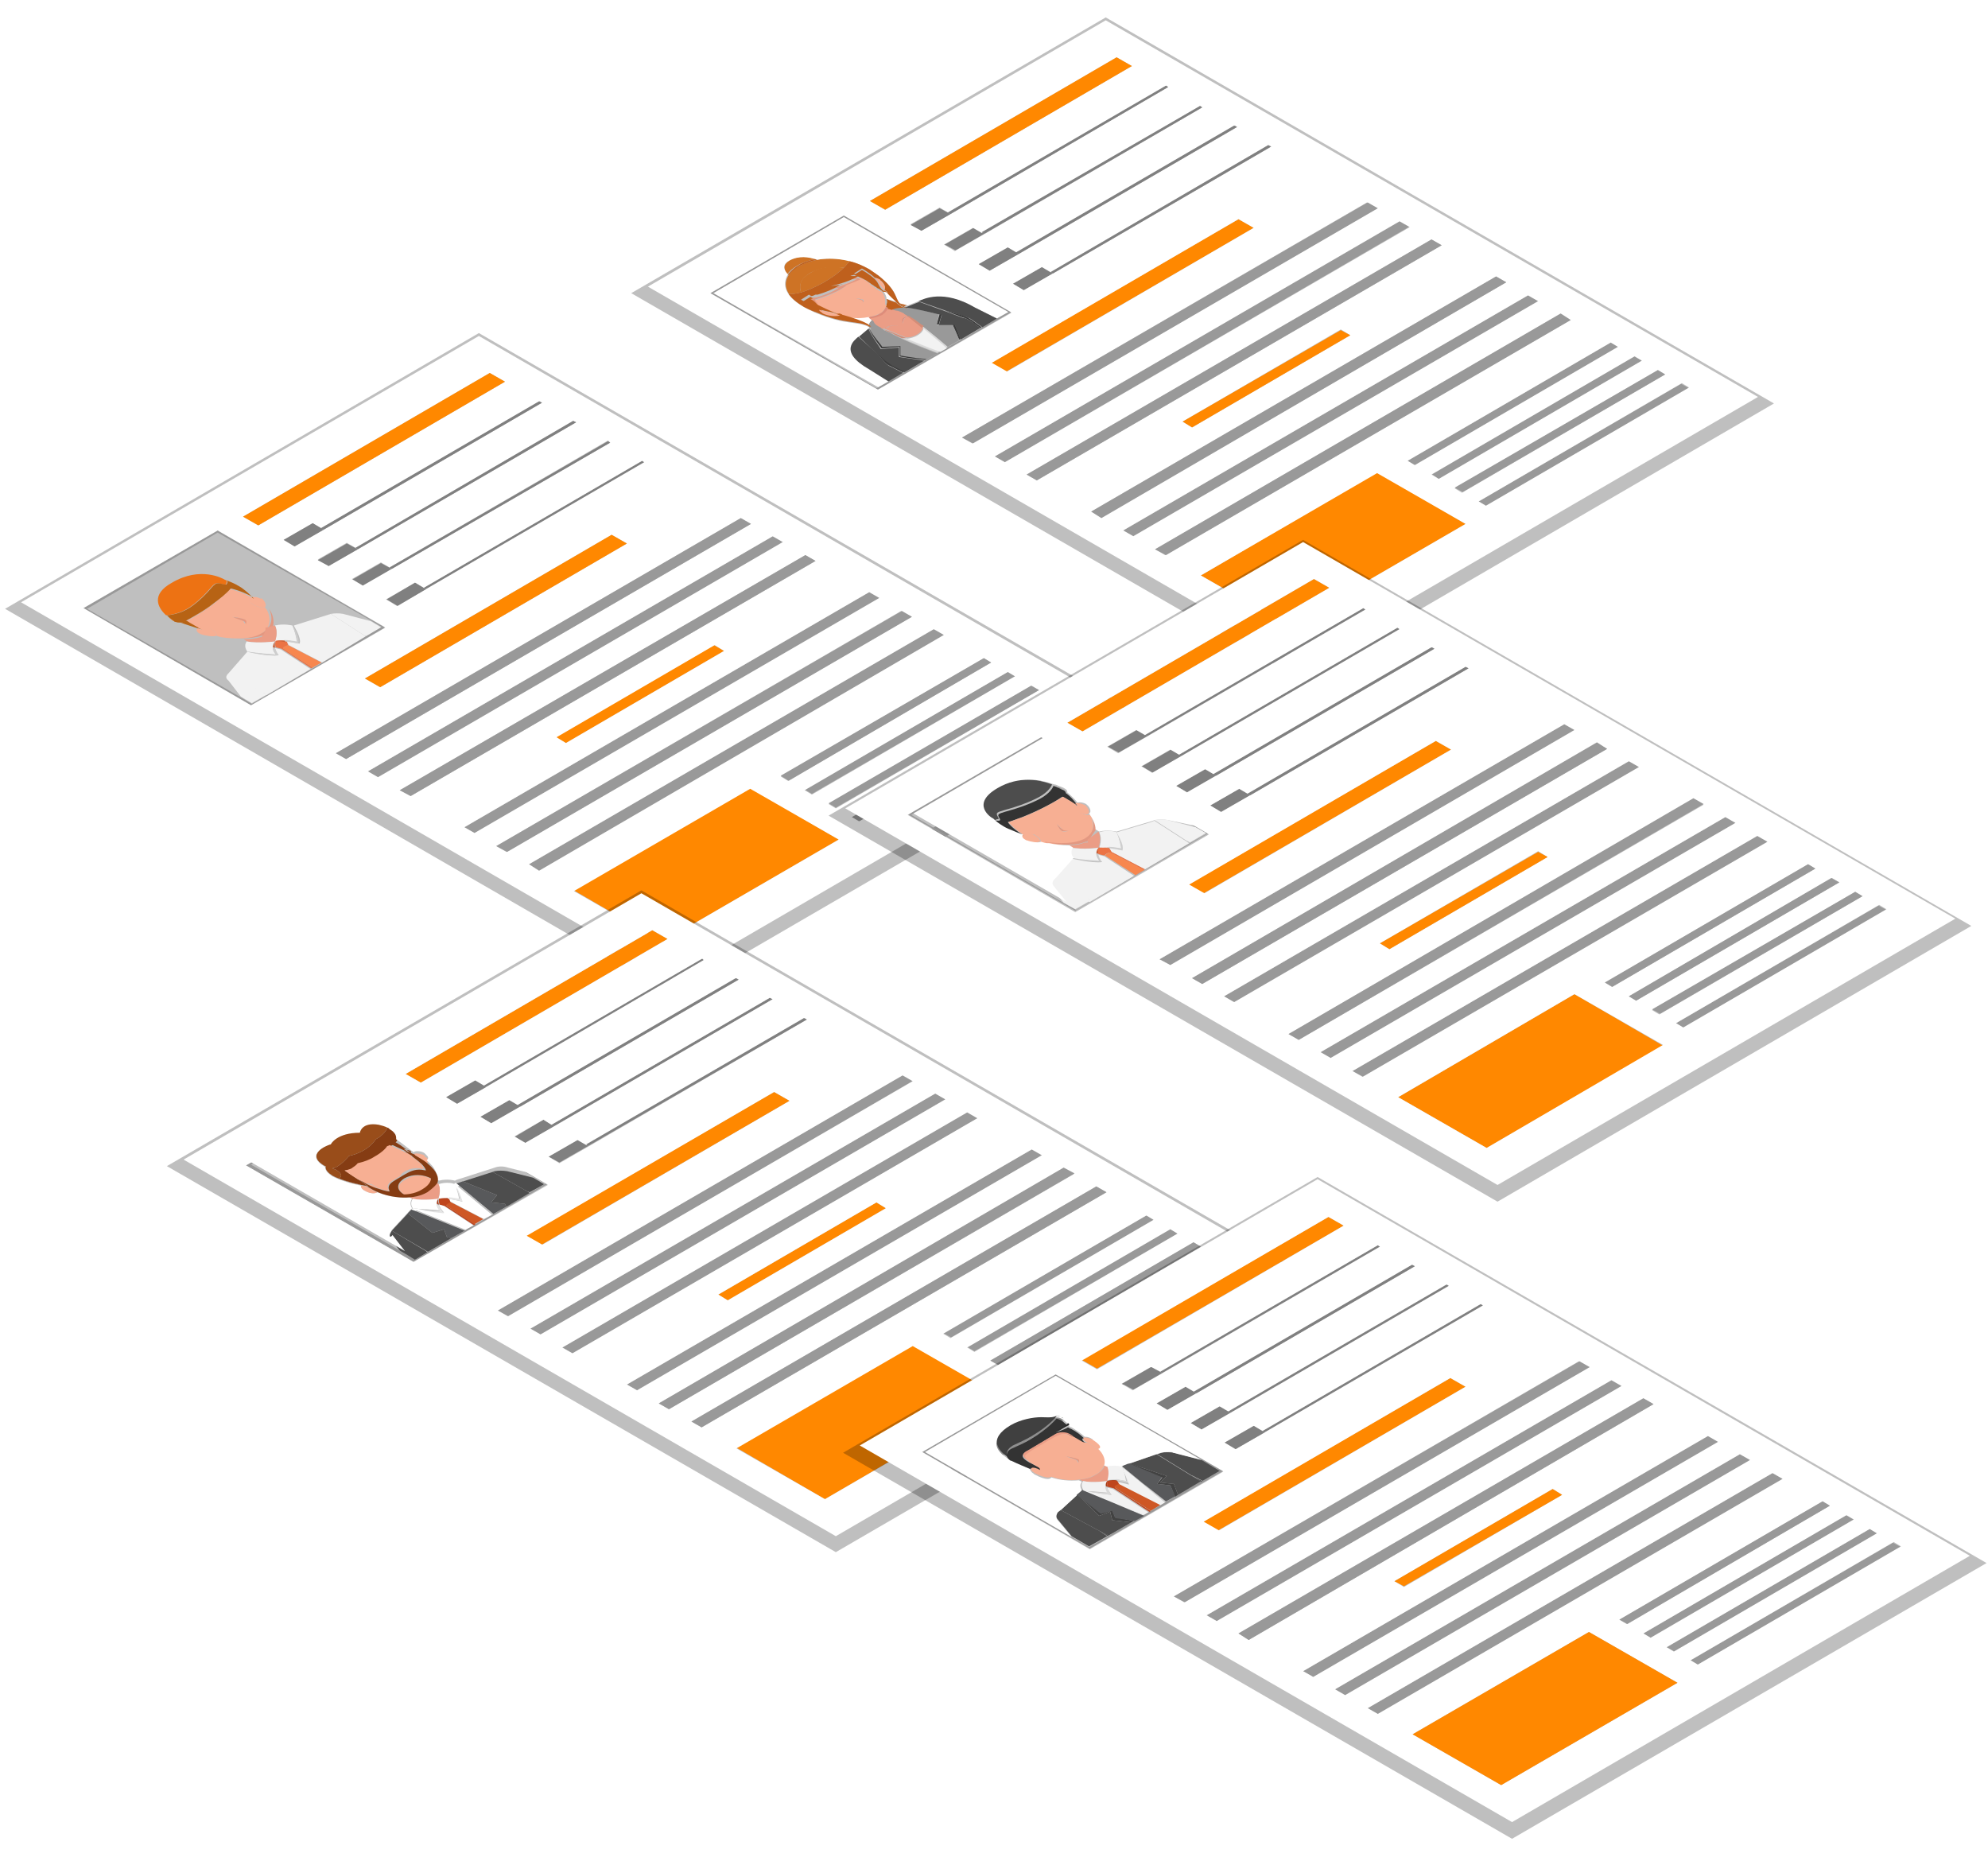 <?xml version="1.0" encoding="utf-8"?>
<!-- Generator: Adobe Illustrator 22.1.0, SVG Export Plug-In . SVG Version: 6.00 Build 0)  -->
<svg version="1.1" id="Layer_1" xmlns="http://www.w3.org/2000/svg" xmlns:xlink="http://www.w3.org/1999/xlink" x="0px" y="0px"
	 viewBox="0 0 274 257" style="enable-background:new 0 0 274 257;" xml:space="preserve">
<style type="text/css">
	.st0{opacity:0.25;}
	.st1{fill:#F7AF93;}
	.st2{enable-background:new    ;}
	.st3{fill:#808080;}
	.st4{fill:#ED7213;}
	.st5{fill:#E39881;}
	.st6{fill:#F2F2F2;}
	.st7{fill:#B76314;}
	.st8{fill:#CECECE;}
	.st9{fill:#C8623A;}
	.st10{fill:#F7874F;}
	.st11{fill:#EB7344;}
	.st12{fill:#999999;}
	.st13{fill:#FF8800;}
	.st14{fill:#FFFFFF;}
	.st15{fill:#EB9D86;}
	.st16{fill:#CE7325;}
	.st17{fill:#BF601D;}
	.st18{fill:#C77E6E;}
	.st19{fill:#DE8C7A;}
	.st20{fill:#D38D78;}
	.st21{fill:#3A3A3A;}
	.st22{fill:#D9D9D9;}
	.st23{fill:#4D4D4D;}
	.st24{fill:#3E3E3E;}
	.st25{fill:#333333;}
	.st26{fill:#994D1A;}
	.st27{fill:#58595B;}
	.st28{fill:#BFBFBF;}
	.st29{fill:#CE5725;}
	.st30{fill:#BF451D;}
	.st31{fill:#424242;}
	.st32{fill:#853C13;}
	.st33{fill:#AC3E1A;}
	.st34{fill:#E5E5E5;}
	.st35{fill:#CCCCCC;}
	.st36{fill:#404040;}
	.st37{fill:#A3A3A3;}
	.st38{fill:#292929;}
	.st39{fill:#BC7E6B;}
</style>
<g>
	<polygon class="st0" points="158.2,99.1 66,45.9 0.7,83.9 92.8,137.1 	"/>
	<g>
		<g>
			<path class="st1" d="M33.5,88.1c0.2,0,0.5,0,0.7,0c-0.3,0-0.5,0-0.8,0C33.4,88.1,33.5,88.1,33.5,88.1z"/>
		</g>
		<g>
			<path class="st1" d="M36.1,82.5c0.4,0.3,0.7,0.9,0.4,1.2c0,0,0,0-0.1,0c-0.3,0.1-1-0.1-1.5-0.4c-0.1-0.1-0.2-0.1-0.3-0.2
				c-0.4-0.3-0.4-0.6,0-0.8c0.1,0.1,0.2,0.1,0.3,0.2c0,0-0.1-0.1-0.2-0.2c0.4-0.1,0.9,0,1.2,0.2C36,82.4,36.1,82.5,36.1,82.5z"/>
		</g>
		<g class="st2">
			<g>
				<polygon class="st3" points="54,78.4 50.1,80.8 48.5,79.9 52.5,77.6 				"/>
			</g>
			<g>
				<polygon class="st3" points="88.8,63.7 58.7,81.2 58.4,81 88.5,63.5 				"/>
			</g>
			<g>
				<path class="st4" d="M31,79.9c0.6,0.2,1.2,0.5,1.7,0.8c0.2,0.1,0.4,0.2,0.5,0.3c-0.2-0.1-0.3-0.2-0.5-0.3
					c-0.5-0.3-1-0.5-1.6-0.7c0.1,0,0.2,0.1,0.1,0.4c-0.1,0.4-0.8-0.1-1.4,0c-0.6,0.1-1.1,1.4-3.4,3.1c-1.2,0.9-2.5,1.2-3.5,1.3
					c-1.2-1.1-2.1-2.9,0.8-4.5C27.6,78,30.7,79.7,31,79.9z"/>
			</g>
			<g>
				<path class="st5" d="M36.4,87.5C36.4,87.5,36.4,87.5,36.4,87.5C36.4,87.5,36.4,87.5,36.4,87.5c-0.1,0.1-0.1,0.1-0.1,0.1
					c0,0,0,0,0,0c0,0,0,0,0,0c0,0,0,0,0,0c0,0,0,0,0,0c0,0,0,0-0.1,0c0,0,0,0,0,0c0,0,0,0,0,0c0,0,0,0,0,0c0,0,0,0,0,0
					c0,0-0.1,0-0.1,0c0,0,0,0,0,0c-1.5,0.5-3.7,0.4-5.4,0c0,0,0,0,0,0c2,0.3,4.3,0.3,5.6-0.5c1.3-0.8,1.3-2.1,0.8-3.2
					c0.4,0.6,0.6,1.2,0.6,1.9c0,0.4-0.1,0.8-0.4,1.1c0,0,0,0,0,0c0,0,0,0-0.1,0.1c0,0,0,0,0,0c0,0,0,0-0.1,0.1c0,0,0,0,0,0
					c0,0,0,0,0,0c0,0,0,0,0,0c0,0,0,0,0,0c0,0,0,0,0,0c0,0,0,0,0,0c0,0,0,0,0,0c0,0,0,0,0,0C36.5,87.4,36.5,87.4,36.4,87.5
					C36.5,87.4,36.5,87.4,36.4,87.5C36.5,87.5,36.5,87.5,36.4,87.5z"/>
			</g>
			<g>
				<path class="st6" d="M40.3,86.2c0,0,0.4,0.8,0.7,2.3c-0.7-0.2-1.2-0.2-1.7-0.2c-0.9,0-1.4,0.1-1.4,0.1c0-0.1,0.5-1.2,0-2.2
					C39.1,85.9,40.3,86.2,40.3,86.2z"/>
			</g>
			<g>
				<path class="st6" d="M45.6,84.6l4.5,2.9l0.4,0.2l-6.1,3.6l-4.6-2.4l-0.3-0.5c1,0.1,1.7,0.3,1.8,0.3c0.3-0.8-0.8-2.4-0.8-2.5
					L45.6,84.6z"/>
			</g>
			<g>
				<path class="st1" d="M31.7,81.2c0.1,0,1.4,0.3,2.9,1.1c-0.3,0.2-0.3,0.5,0,0.8c0.1,0.1,0.2,0.1,0.3,0.2c0.5,0.3,1.2,0.5,1.5,0.4
					c0,0,0,0,0.1,0c0.1,0.1,0.2,0.2,0.3,0.4c0.6,1.1,0.5,2.5-0.8,3.2c-1.3,0.8-3.6,0.8-5.6,0.5c-0.2-0.1-0.4-0.1-0.6-0.2
					c0.2-0.2-0.2-0.6-0.7-0.9c-0.1-0.1-0.2-0.1-0.3-0.1c-0.5-0.2-1.1-0.2-1.4,0c-0.3-0.2-0.7-0.4-1.1-0.6c-0.2-0.1-0.4-0.3-0.6-0.4
					c0.9-0.5,2.4-1.3,3.8-2.4C30.2,82.6,31,81.9,31.7,81.2z M33.7,85.4c-0.3-0.2-1.6-0.4-1.7-0.4c0.1,0,1.2,0.4,1.4,0.5c0,0,0,0,0,0
					c0.2,0.1,0.3,0.4,0.3,0.4C33.8,86,34,85.6,33.7,85.4C33.8,85.4,33.8,85.4,33.7,85.4"/>
			</g>
			<g>
				<path class="st7" d="M26.3,85.9c0.4,0.2,0.8,0.5,1.1,0.6c0.4,0.2,0.6,0.3,0.6,0.3c0,0-0.3-0.1-0.7-0.2c-0.6-0.2-1.6-0.5-2.4-0.8
					c0.1,0,0.3-0.1,0.4-0.1c0.1-0.1,0.2-0.1,0.3-0.2C25.9,85.6,26.1,85.8,26.3,85.9z"/>
			</g>
			<g>
				<path class="st6" d="M47.3,84.6l3.8,1l1.5,0.9l-2.1,1.2c-0.2-0.1-0.4-0.2-0.4-0.2l-4.5-2.9C46.1,84.5,46.8,84.5,47.3,84.6z"/>
			</g>
			<g>
				<path class="st8" d="M50.1,87.5c0,0,0.1,0.1,0.4,0.2l0,0L50.1,87.5z"/>
			</g>
			<g>
				<path class="st9" d="M37.9,88.4c-0.1,0.3,0,0.6,0,0.9l-0.3-0.1C37.6,88.7,37.9,88.4,37.9,88.4z"/>
			</g>
			<g>
				<path class="st10" d="M39,89.3c0.1-0.2,0.6-0.4,0.7-0.4l4.6,2.4L43.1,92C41,90.7,39,89.4,39,89.3z"/>
			</g>
			<g>
				<path class="st11" d="M39.7,88.9c0,0-0.6,0.2-0.7,0.4c0,0.1,2,1.4,4.1,2.7l-0.2,0.1l-4.1-2.7l-0.8-0.2c-0.1-0.3-0.1-0.6,0-0.9
					c0.5-0.1,1,0,1.5,0L39.7,88.9z"/>
			</g>
			<g>
				<path class="st6" d="M34.1,89.8c0.1,0,2.9,0.7,4.3,0.5c0,0-0.4-0.5-0.5-1l0.8,0.2l4.1,2.7l-6.1,3.6l-0.4-0.2l-5-2.6L34.1,89.8z"
					/>
			</g>
			<g>
				<path class="st6" d="M31.4,92.9l5,2.6c0,0,0.2,0.1,0.4,0.2l-2.1,1.2l-1.5-0.9l-1.7-2.2C31.1,93.5,31.1,93.2,31.4,92.9z"/>
			</g>
			<g>
				<path class="st12" d="M52.9,86.4l0.1,0.1L34.6,97.2L11.5,83.8L30,73.1L52.9,86.4z M50.4,87.7l2.2-1.3l-1.5-0.9L30,73.4l-18,10.5
					l21.2,12.2l1.5,0.9l2.1-1.2l6.1-3.6l0.2-0.1l1.2-0.7L50.4,87.7"/>
			</g>
			<g>
				<path class="st7" d="M35,82.5c0,0-0.1-0.1-0.2-0.2c-0.3-0.3-0.8-0.8-1.5-1.3c-0.2-0.1-0.3-0.2-0.5-0.3c-0.5-0.3-1-0.5-1.6-0.7
					c0.1,0,0.2,0.1,0.1,0.4c-0.1,0.4-0.8-0.1-1.4,0c-0.6,0.1-1.1,1.4-3.4,3.1c-1.2,0.9-2.5,1.2-3.5,1.3c0.4,0.4,0.8,0.7,1.1,0.9
					c0,0,0,0,0,0c0,0,0,0,0,0c0,0,0,0,0.1,0c0.2,0.1,0.5,0.1,0.8,0.1c0.1,0,0.3-0.1,0.4-0.1c0.1-0.1,0.2-0.1,0.3-0.2
					c0.9-0.5,2.4-1.3,3.8-2.4c0.8-0.6,1.6-1.2,2.3-2c0.1,0,1.4,0.3,2.9,1.1C34.7,82.4,34.8,82.4,35,82.5z"/>
			</g>
			<g>
				<polygon class="st13" points="99.8,89.7 78,102.4 76.6,101.6 98.4,88.9 				"/>
			</g>
			<g>
				<polygon class="st12" points="107.9,74.7 52.1,107.2 50.7,106.3 106.5,73.9 				"/>
			</g>
			<g>
				<polygon class="st12" points="139.9,93.2 111.9,109.4 110.9,108.8 138.9,92.6 				"/>
			</g>
			<g>
				<polygon class="st12" points="146.4,97 118.5,113.2 117.4,112.6 145.4,96.3 				"/>
			</g>
			<g>
				<polygon class="st12" points="121.2,82.4 65.4,114.8 64,114 119.8,81.6 				"/>
			</g>
			<g>
				<polygon class="st12" points="130.1,87.5 74.3,120 72.9,119.1 128.7,86.7 				"/>
			</g>
			<g>
				<polygon class="st13" points="115.6,115.7 91.3,129.8 79.1,122.7 103.4,108.6 				"/>
			</g>
			<g>
				<path class="st14" d="M66,46.3L2.9,83l89.9,51.9l63.1-36.7L66,46.3z M143.2,95.1l-28,16.3l-1-0.6l28-16.3L143.2,95.1
					 M139.9,93.2l-28,16.3l-1-0.6l28-16.3L139.9,93.2 M136.6,91.3l-28,16.3l-1-0.6l28-16.3L136.6,91.3 M88.8,63.7L58.7,81.2l-4,2.3
					l-1.5-0.9l4-2.3l1.2,0.7l30.1-17.5L88.8,63.7 M86.4,74.9l-34,19.8l-2.1-1.2l34-19.8L86.4,74.9 M84.1,61L54,78.4l-4,2.3l-1.5-0.9
					l4-2.3l1.2,0.7l30.1-17.5L84.1,61 M79.4,58.2L49.3,75.7l-4,2.3l-1.5-0.9l4-2.3l1.2,0.7L79,58L79.4,58.2 M74.7,55.5L44.6,73
					l-4,2.3l-1.5-0.9l4-2.3l1.2,0.7l30.1-17.5L74.7,55.5 M67.5,51.4l2.1,1.2l-34,19.8l-2.1-1.2L67.5,51.4 M11.5,83.8L30,73.1h0
					l23,13.3l0.1,0.1L34.6,97.2L11.5,83.8 M46.3,103.8l55.8-32.4l1.4,0.8l-55.8,32.4L46.3,103.8 M50.7,106.3l55.8-32.4l1.4,0.8
					l-55.8,32.4L50.7,106.3 M55.1,108.9L111,76.5l1.4,0.8l-55.8,32.4L55.1,108.9 M99.8,89.7L78,102.4l-1.3-0.8l21.8-12.7L99.8,89.7
					 M64,114l55.8-32.4l1.4,0.8l-55.8,32.4L64,114 M68.4,116.6l55.8-32.4l1.4,0.8l-55.8,32.4L68.4,116.6 M72.9,119.1l55.8-32.4
					l1.4,0.8L74.3,120L72.9,119.1 M91.3,129.8l-12.2-7l24.3-14.1l12.2,7L91.3,129.8 M117.4,112.6l28-16.3l1,0.6l-28,16.3
					L117.4,112.6"/>
			</g>
			<g>
				<polygon class="st3" points="74.7,55.5 44.6,73 44.2,72.8 74.3,55.3 				"/>
			</g>
			<g>
				<polygon class="st3" points="44.6,73 40.6,75.3 39.1,74.4 43.1,72.1 				"/>
			</g>
			<g>
				<polygon class="st3" points="79.4,58.2 49.3,75.7 49,75.5 79,58 				"/>
			</g>
			<g>
				<polygon class="st3" points="49.3,75.7 45.3,78 43.8,77.2 47.8,74.9 				"/>
			</g>
			<g>
				<polygon class="st3" points="84.1,61 54,78.4 53.7,78.2 83.8,60.8 				"/>
			</g>
			<g>
				<polygon class="st3" points="58.7,81.2 54.8,83.5 53.3,82.6 57.2,80.3 				"/>
			</g>
			<g>
				<path class="st4" d="M25.7,85.5c0.9-0.5,2.4-1.3,3.8-2.4C28,84.2,26.6,85,25.7,85.5z"/>
			</g>
			<g>
				<path class="st4" d="M24,85.6c-0.2-0.2-0.5-0.4-0.8-0.6C23.5,85.3,23.8,85.5,24,85.6z"/>
			</g>
			<g>
				<path class="st4" d="M24.9,85.8c-0.3,0-0.5,0-0.8-0.1C24.4,85.8,24.7,85.8,24.9,85.8z"/>
			</g>
			<g>
				<path class="st5" d="M33.8,85.4c0.3,0.2,0.1,0.6,0.1,0.6c0,0-0.1-0.3-0.3-0.4c0,0,0,0,0,0c-0.3-0.1-1.4-0.5-1.4-0.5
					C32.2,85,33.4,85.2,33.8,85.4C33.8,85.4,33.8,85.4,33.8,85.4z"/>
			</g>
			<g>
				<path class="st1" d="M29.8,87.6c-0.3,0.2-1.6,0-2.1-0.2c-0.1,0-0.1-0.1-0.2-0.1c-0.4-0.2-0.5-0.5-0.3-0.7
					c0.4,0.1,0.7,0.2,0.7,0.2c0,0-0.2-0.1-0.6-0.3c0.3-0.2,0.9-0.2,1.4,0c0.1,0,0.2,0.1,0.3,0.1C29.6,87,30,87.4,29.8,87.6z"/>
			</g>
			<g>
				<path class="st1" d="M34.2,88.1c0.1,0,0.1,0,0.2,0C34.3,88.1,34.3,88.1,34.2,88.1z"/>
			</g>
			<g>
				<path class="st1" d="M32.5,88.1C32.5,88.1,32.5,88.1,32.5,88.1C32.5,88.1,32.5,88.1,32.5,88.1z"/>
			</g>
			<g>
				<path class="st9" d="M37.9,88.4c0,0,0.5-0.2,1.4-0.1l0.1,0.2C38.9,88.4,38.4,88.3,37.9,88.4z"/>
			</g>
			<g>
				<path class="st8" d="M40.3,86.2c0.1,0.1,1.1,1.7,0.8,2.5c0,0-0.8-0.2-1.8-0.3l-0.1-0.2c0.5,0,1.1,0.1,1.7,0.2
					C40.7,87,40.3,86.2,40.3,86.2z"/>
			</g>
			<g>
				<path class="st15" d="M37.9,86.2c0.5,1,0,2.2,0,2.2c-0.1,0-2.1,0.3-3.8,0l-0.5-0.3c0.9,0,1.7-0.1,2.3-0.3c0,0,0,0,0,0
					c0,0,0,0,0,0c0,0,0.1,0,0.1,0c0,0,0,0,0,0c0,0,0,0,0,0c0,0,0,0,0,0c0,0,0,0,0,0c0,0,0,0,0,0c0,0,0,0,0,0c0,0,0,0,0,0
					c0,0,0,0,0,0c0,0,0,0,0,0c0,0,0,0,0,0c0,0,0,0,0,0c0,0,0,0,0,0c0,0,0,0,0,0c0,0,0,0,0,0c0,0,0,0,0,0c0,0,0,0,0,0c0,0,0,0,0,0
					c0,0,0,0,0,0c0,0,0,0,0,0c0,0,0,0,0,0c0,0,0,0,0,0c0,0,0,0,0,0c0,0,0,0,0,0c0,0,0,0,0,0c0,0,0,0,0,0c0,0,0,0,0,0c0,0,0,0,0,0
					c0,0,0,0,0,0c0,0,0,0,0,0c0,0,0,0,0,0c0,0,0,0,0.1-0.1c0,0,0,0,0,0c0,0,0,0,0.1-0.1c0,0,0,0,0,0c0.3-0.3,0.4-0.7,0.4-1.1
					L37.9,86.2z"/>
			</g>
			<g>
				<path class="st6" d="M37.9,88.4c0,0-0.3,0.3-0.3,0.8c0,0.3,0.1,0.6,0.4,1c-2.6-0.1-3.8-0.4-3.9-0.4c0,0-0.6-0.7-0.1-1.4
					C35.7,88.7,37.8,88.4,37.9,88.4z"/>
			</g>
			<g>
				<path class="st8" d="M37.6,89.2l0.3,0.1c0.2,0.6,0.5,1,0.5,1c-1.4,0.2-4.2-0.4-4.3-0.5c0.1,0,1.3,0.2,3.9,0.4
					C37.7,89.8,37.6,89.5,37.6,89.2z"/>
			</g>
			<g>
				<polygon class="st13" points="86.4,74.9 52.4,94.7 50.3,93.5 84.3,73.7 				"/>
			</g>
			<g>
				<path class="st8" d="M36.7,95.7c-0.2-0.1-0.3-0.2-0.4-0.2L36.7,95.7L36.7,95.7z"/>
			</g>
			<g>
				<polygon class="st12" points="103.5,72.2 47.7,104.6 46.3,103.8 102.1,71.4 				"/>
			</g>
			<g>
				<polygon class="st12" points="136.6,91.3 108.7,107.6 107.6,106.9 135.6,90.7 				"/>
			</g>
			<g>
				<polygon class="st12" points="112.4,77.3 56.6,109.7 55.1,108.9 111,76.5 				"/>
			</g>
			<g>
				<polygon class="st12" points="143.2,95.1 115.2,111.3 114.2,110.7 142.1,94.5 				"/>
			</g>
			<g>
				<polygon class="st12" points="125.7,85 69.9,117.4 68.4,116.6 124.3,84.2 				"/>
			</g>
		</g>
		<g>
			<polygon class="st13" points="69.6,52.6 35.6,72.4 33.5,71.2 67.5,51.4 			"/>
		</g>
		<g>
			<path class="st1" d="M31.9,88c-0.1,0-0.1,0-0.2,0C31.8,88,31.8,88,31.9,88z"/>
		</g>
		<g>
			<path class="st1" d="M32,88C31.9,88,31.9,88,32,88C31.9,88,31.9,88,32,88z"/>
		</g>
		<g>
			<path class="st1" d="M32.2,88C32.1,88,32.1,88,32.2,88C32.1,88,32.1,88,32.2,88z"/>
		</g>
		<g>
			<path class="st1" d="M32.3,88c0,0-0.1,0-0.1,0C32.2,88,32.3,88,32.3,88z"/>
		</g>
	</g>
</g>
<g>
	<polygon class="st0" points="244.5,55.6 152.4,2.4 87,40.4 179.2,93.6 	"/>
	<g>
		<g class="st2">
			<g>
				<polygon class="st3" points="135.7,32.2 131.7,34.5 130.2,33.7 134.2,31.4 				"/>
			</g>
			<g>
				<path class="st16" d="M108.8,35.9c1.3-0.7,2.6-0.6,3.8-0.1c-0.1,0-0.2-0.1-0.3-0.1c-0.7,0.2-1.6,0.4-2.4,0.9
					c-0.7,0.4-1.1,0.8-1.4,1.2C108,37.1,107.9,36.5,108.8,35.9z"/>
			</g>
			<g>
				<path class="st1" d="M120.7,39.4c0.1,0.1,0.2,0.2,0.3,0.2l-0.9-0.6c-0.1-0.1-0.1-0.1-0.1-0.2C120.3,39.1,120.5,39.2,120.7,39.4z
					"/>
			</g>
			<g>
				<polygon class="st3" points="145.1,37.7 141.1,40 139.6,39.1 143.6,36.8 				"/>
			</g>
			<g>
				<path class="st16" d="M122,40.1C122,40.1,122,40.1,122,40.1c-0.1-0.1-0.1-0.1-0.2-0.2C121.9,40,122,40.1,122,40.1z"/>
			</g>
			<g>
				<path class="st14" d="M121.8,40C121.9,40,121.9,40,121.8,40c0.1,0,0.1,0.1,0.2,0.1C122,40.1,121.9,40,121.8,40z"/>
			</g>
			<g>
				<path class="st16" d="M113.4,39c-1.3,0.7-2.3,1.1-3,1.3c-0.5-1.6,0.6-2.3,1.3-2.7c0.6-0.4,1.9-1.1,4.6-0.7
					C115.7,37.5,114.8,38.2,113.4,39z"/>
			</g>
			<g>
				<polygon class="st16" points="111.7,41.1 111.7,41.1 111.7,41.1 				"/>
			</g>
			<g>
				<path class="st5" d="M118.9,41.4c0.2,0.1,0,0.3,0,0.4c0,0,0-0.2-0.2-0.3c0,0,0,0,0,0c-0.2-0.1-0.8-0.3-0.9-0.3
					C117.9,41.1,118.7,41.2,118.9,41.4C118.9,41.4,118.9,41.4,118.9,41.4z"/>
			</g>
			<g>
				<path class="st17" d="M124.6,42.2c-0.3-0.2-0.5-0.3-0.6-0.5c0.4,0.1,0.8,0.2,1.1,0.3L124.6,42.2
					C124.6,42.3,124.6,42.2,124.6,42.2z"/>
			</g>
			<g>
				<path class="st18" d="M125,43.4C125.1,43.5,125.1,43.5,125,43.4c0.1,0.1,0.1,0.1,0,0.1C125,43.5,125,43.5,125,43.4
					C125,43.5,125,43.4,125,43.4z"/>
			</g>
			<g>
				<path class="st14" d="M115.8,43.5c0.1,0,0.2,0.1,0.2,0.1C115.9,43.6,115.8,43.6,115.8,43.5C115.8,43.5,115.8,43.5,115.8,43.5z"
					/>
			</g>
			<g>
				<path class="st17" d="M116.1,43.5c0.1,0.1,0.2,0.1,0.3,0.2c0,0,0,0.1,0.1,0.1c-0.1-0.1-0.2-0.1-0.3-0.2c-0.1,0-0.2-0.1-0.2-0.1
					c-1-0.5-1.8-0.5-2.9-0.8c-0.7-0.2-1.5-0.5-2.5-1.1l1.1-0.7c0.1,0.1,0.2,0.1,0.3,0.2c0.3,0.3,0.7,0.5,1.1,0.7
					c0.1,0,0.1,0.1,0.2,0.1c0.6,0.3,1.2,0.6,1.7,0.8c0.5,0.2,1,0.4,1.3,0.6C116,43.4,116,43.5,116.1,43.5z"/>
			</g>
			<g>
				<path class="st14" d="M119.6,44.9c-0.7-0.4-1.9-0.8-3.2-1.2c-0.1-0.1-0.1-0.1-0.3-0.2c1,0.2,2,0.3,3,0.2c0.2,0,0.5,0,0.7-0.1
					c0,0,0.1,0.1,0.1,0.1c0.2,0.1,0.3,0.3,0.4,0.4c0,0-0.5,0.4-0.5,0.9C119.7,45,119.6,44.9,119.6,44.9z"/>
			</g>
			<g>
				<path class="st1" d="M122.1,42.3c-0.2,0.3-0.4,0.7-0.8,0.9c-0.4,0.2-1,0.4-1.6,0.5c-0.2,0-0.5,0.1-0.7,0.1c-1,0.1-2,0-3-0.2
					c0,0-0.1-0.1-0.1-0.1c-0.3-0.2-0.8-0.4-1.3-0.6c-0.5-0.2-1.1-0.5-1.7-0.8c-0.1,0-0.1-0.1-0.2-0.1c-0.3-0.3-0.5-0.5-0.5-0.6
					c0.1,0,2.9-0.8,4.4-2l-0.6-0.1c0.1,0,1.5-0.5,2.6-1c0.2,0.1,0.4,0.2,0.6,0.3c0.2,0.1,0.4,0.3,0.6,0.4c0,0,0.1,0.1,0.1,0.2
					l0.9,0.6c0.2,0.2,0.4,0.3,0.7,0.4c0,0,0.1,0,0.1,0.1c0.2,0.3,0.4,0.7,0.4,1c0,0.2,0,0.5,0,0.7C122.2,42,122.2,42.2,122.1,42.3z
					 M118.8,41.4c0.1,0.1,0.2,0.3,0.2,0.3c0,0,0.1-0.2,0-0.4c0,0,0,0,0,0c-0.2-0.1-1-0.2-1-0.2C117.9,41.1,118.6,41.3,118.8,41.4
					C118.7,41.4,118.8,41.4,118.8,41.4"/>
			</g>
			<g>
				<path class="st19" d="M125.1,43.5c-0.2,0.2-0.4,0.4-0.5,0.4c-0.1,0.1-0.2,0.7-0.3,0.7c0,0-0.2-0.5,0.1-0.8
					C124.6,43.8,124.8,43.6,125.1,43.5C125,43.5,125,43.5,125.1,43.5z"/>
			</g>
			<g>
				<path class="st20" d="M121.4,45.2c0,0-0.1,0-0.1-0.1c0,0,0.2,0.1,0.5,0.2c0,0,0,0-0.1,0C121.6,45.3,121.5,45.3,121.4,45.2z"/>
			</g>
			<g>
				<path class="st19" d="M122.5,45c0.4-0.2,1.3-0.1,1.4-0.1c0,0-1,0.1-1.2,0.1c-0.1,0-0.4,0.1-0.7,0.3c0,0-0.1,0-0.1-0.1
					C122.1,45.2,122.3,45.1,122.5,45z"/>
			</g>
			<g>
				<path class="st18" d="M121.7,45.4C121.7,45.4,121.8,45.3,121.7,45.4c0.1,0,0.2,0,0.2,0c0,0-0.1,0-0.1,0
					C121.8,45.4,121.7,45.4,121.7,45.4z"/>
			</g>
			<g>
				<path class="st15" d="M125.1,43.5c0.5,0.4,1.3,1,2.1,1.7c-0.1,0.3-0.3,0.6-0.8,0.9c-0.5,0.3-1,0.4-1.5,0.4c-1.3-0.5-2.4-1-3-1.2
					c0.3-0.1,0.6-0.2,0.7-0.3c0.2-0.1,1.1-0.1,1.2-0.1c0,0-0.9-0.1-1.4,0.1c-0.1,0.1-0.4,0.2-0.7,0.3c-0.3-0.1-0.5-0.2-0.5-0.2
					c-0.4-0.2-0.6-0.4-0.8-0.6c0,0-0.1-0.3-0.3-0.4c-0.1-0.1-0.2-0.2-0.4-0.4c0,0,0.1,0.1,0.1,0.1c0.6-0.1,1.3-0.2,1.7-0.5
					c0.4-0.2,0.6-0.6,0.8-1c0.2,0.1,0.3,0.1,0.4,0.1c0.1,0.1,0.6,0.2,0.6,0.2c0.4,0.1,0.7,0.2,1.1,0.4
					C124.7,43.2,124.8,43.3,125.1,43.5c-0.3,0.1-0.5,0.2-0.6,0.3c-0.3,0.3-0.1,0.8-0.1,0.8c0,0,0.1-0.6,0.3-0.7
					C124.7,43.9,124.8,43.7,125.1,43.5z"/>
			</g>
			<g>
				<path class="st21" d="M129.4,44.7l2.2,0c0,0,0.4,0.9,0.8,2l-0.2,0.1c-0.5-1.1-0.9-2-0.9-2.1l-2.2,0l0.4-1.4
					c-0.2,0-3.2-0.9-4.5-1c0,0,0,0,0,0c1.2,0.1,4.6,0.9,4.8,1L129.4,44.7z"/>
			</g>
			<g>
				<path class="st16" d="M122.2,40.3c0.5,0.5,0.9,0.9,1.3,1.3c0.2,0.2,0.5,0.4,0.8,0.6c0.1,0,0.2,0.1,0.2,0.1
					c0.1,0.1,0.2,0.1,0.4,0.1c-0.2-0.1-0.4-0.1-0.6-0.3C123.6,41.8,122.9,41.1,122.2,40.3z"/>
			</g>
			<g>
				<path class="st12" d="M129.1,44.8l2.2,0c0,0,0.5,0.9,0.9,2.1l-1.6,0.9c-1.1-0.9-2.3-2-3.4-2.8c-0.3-0.3-0.7-0.5-1-0.7
					c-0.4-0.3-0.8-0.5-1.1-0.7c0,0-0.1,0-0.1-0.1c-0.1-0.1-0.2-0.1-0.3-0.2c0,0-0.1,0-0.1-0.1c-0.4-0.2-0.8-0.4-1.1-0.4
					c0,0-0.5-0.1-0.6-0.2c0,0,0.7-0.3,1.6-0.3c0.2,0.1,0.4,0.1,0.5,0.2c-0.1-0.1-0.3-0.1-0.4-0.2c0.1,0,0.1,0,0.2,0c0,0,0.1,0,0.1,0
					c1.3,0.2,4.3,1,4.5,1L129.1,44.8z"/>
			</g>
			<g>
				<path class="st22" d="M124.9,46.6c1.5,0.6,3.2,1.3,4.6,1.8l-0.3,0.2c-1.6-0.6-3.4-1.3-4.9-2C124.5,46.6,124.7,46.6,124.9,46.6z"
					/>
			</g>
			<g>
				<path class="st12" d="M123.1,46.1c0.4,0.2,0.8,0.4,1.2,0.6c1.5,0.7,3.3,1.4,4.9,2l-1.6,0.9c-2-0.3-3.5-0.5-3.6-0.5l0-1.3
					l-2.5,0.2c-0.1-0.1-1.6-1.9-1.8-2.6c0,0,0,0,0-0.1c0,0,0-0.1,0-0.1c0,0,0,0,0,0c0.1,0.1,0.2,0.2,0.4,0.2c0,0,0,0,0,0
					c-0.1-0.1-0.1-0.2-0.3-0.3c0,0-0.1,0-0.1-0.1c0-0.5,0.5-0.9,0.5-0.9c0.2,0.1,0.3,0.4,0.3,0.4c0.1,0.2,0.4,0.4,0.8,0.6
					c0,0,0.1,0,0.1,0.1c0.1,0.1,0.2,0.1,0.3,0.2c0,0,0.1,0,0.1,0.1C122.1,45.6,122.6,45.8,123.1,46.1z"/>
			</g>
			<g>
				<path class="st21" d="M124.1,47.7l0,1.3c0.1,0,1.6,0.3,3.6,0.5l-0.2,0.1c-1.9-0.2-3.4-0.4-3.5-0.5l0-1.3l-2.5,0.2
					c-0.1-0.1-1.6-2.1-1.7-2.8c0,0,0,0,0,0c0.2,0.7,1.8,2.5,1.8,2.6L124.1,47.7z"/>
			</g>
			<g>
				<path class="st23" d="M118.3,46.3l1.3-1.1l0,0l0.1-0.1c0,0,0,0.1,0,0.1c0,0,0,0,0,0.1c0,0,0,0,0,0c0.2,0.7,1.6,2.6,1.7,2.8
					l2.5-0.2l0,1.3c0.1,0,1.5,0.2,3.5,0.5l-2.7,1.6l-0.5-0.2c-0.4-0.2-0.8-0.4-1.2-0.6c-0.3-0.2-0.7-0.4-0.9-0.6l-1-0.9L118.3,46.3z
					"/>
			</g>
			<g>
				<path class="st24" d="M123,50.4c0.4,0.2,0.8,0.4,1.2,0.6l0.5,0.2l-0.3,0.1c-1-0.5-1.8-0.9-2-1c-0.5-0.3-1.3-1.4-1.4-1.5l1,0.9
					C122.4,50,122.7,50.2,123,50.4z"/>
			</g>
			<g>
				<path class="st16" d="M121.1,38c-0.4-0.3-0.9-0.6-1.3-0.9c-0.9-0.5-1.8-0.9-2.7-1.1c-0.2,0.2-0.5,0.6-0.8,0.9
					c-2.8-0.3-4,0.4-4.6,0.7c-0.6,0.4-1.8,1.1-1.3,2.7c-0.9,0.2-1.5,0.3-1.7,0.2c0.4,0.6,1.1,1.2,2.1,1.8c0.5,0.3,1,0.5,1.6,0.8
					c-0.6-0.2-1.1-0.5-1.6-0.8c-2.4-1.4-3-3-2.1-4.4c0.3-0.4,0.8-0.9,1.4-1.2c0.7-0.4,1.6-0.7,2.5-0.9c2.3-0.4,4.9-0.1,7.2,1.3
					C120.3,37.3,120.7,37.6,121.1,38z"/>
			</g>
			<g>
				<path class="st16" d="M119.7,45.1C119.7,45.1,119.7,45.1,119.7,45.1C119.7,45.1,119.7,45.1,119.7,45.1
					C119.7,45.1,119.7,45.1,119.7,45.1z"/>
			</g>
			<g>
				<path class="st14" d="M98.3,40.4l18-10.5L139,43l-1.6,0.9l-3-1.5c-4.4-2.5-7-1.1-7.8-0.9l-1.5,0.6c-0.4-0.1-0.7-0.2-1.1-0.3
					c-0.7-0.8-0.3-1.7-2.9-3.8c-0.4-0.3-0.9-0.6-1.3-0.9c-2.3-1.3-4.9-1.7-7.2-1.3c-1.1-0.4-2.5-0.6-3.8,0.1
					c-0.9,0.5-0.9,1.1-0.3,1.8c0,0,0.1,0.1,0.1,0.1c-0.9,1.5-0.3,3.1,2.2,4.5c0.5,0.3,1,0.5,1.6,0.8c4.2,1.8,5.8,1.1,7.4,2l0,0.1
					l-1.3,1.1c-0.4,0.4-2.8,2,1.5,4.5l2.7,1.7l-1.6,0.9L98.3,40.4z"/>
			</g>
			<g>
				<path class="st23" d="M121.1,48.9c0.1,0.1,0.9,1.2,1.4,1.5c0.2,0.1,1,0.5,2,1l-2,1.2l-2.7-1.7c-4.4-2.5-1.9-4.1-1.5-4.5
					L121.1,48.9z"/>
			</g>
			<g>
				<path class="st12" d="M139.3,42.9l-23-13.3L97.9,40.4L121,53.7L139.4,43L139.3,42.9z M137.4,43.9L137.4,43.9L137.4,43.9l-2,1.2
					l-0.2,0.1l-2.7,1.6l-0.2,0.1l-1.6,0.9l-0.3,0.2l-0.9,0.5l-0.3,0.2l-1.6,0.9l-0.2,0.1l-2.7,1.6l-0.3,0.1l-2,1.2l0,0l-1.6,0.9l0,0
					l0,0L98.3,40.4l18-10.5l0,0L139,43L137.4,43.9"/>
			</g>
			<g>
				<path class="st5" d="M116.7,39.3c-1.5,1.2-4.3,1.9-4.4,2c0,0.1,0.2,0.3,0.5,0.6c-0.4-0.2-0.7-0.5-1.1-0.7c0.2,0,0.4-0.1,0.6-0.2
					c0,0,0,0,0,0c0,0,0,0,0.1,0c0,0,0,0,0.1,0c0,0,0,0,0,0c0,0,0,0,0,0c1-0.3,2.2-0.7,3.2-1.4c0,0,0,0,0.1,0c0,0,0,0,0,0
					c0,0,0,0,0.1,0c0,0,0,0,0,0c0,0,0,0,0,0c0,0,0,0,0,0c0,0,0,0,0,0c0,0,0,0,0.1,0c-0.1,0-1.3,0.2-1.7,0.2c0.1,0,2.2-0.4,3.9-1.4
					c0,0,0,0,0,0c0,0-1,0.1-1.2,0.1c0.1,0,0.5-0.1,0.9-0.3c0.3,0.1,0.5,0.2,0.7,0.3c-1.1,0.5-2.5,1-2.6,1L116.7,39.3z"/>
			</g>
			<g>
				<path class="st17" d="M124.7,42.3C124.6,42.3,124.6,42.2,124.7,42.3c-0.3-0.2-0.5-0.3-0.7-0.5c-0.7-0.8-0.3-1.7-2.9-3.8
					c-0.4-0.3-0.9-0.6-1.3-0.9c-0.9-0.5-1.8-0.9-2.7-1.1c-0.2,0.2-0.5,0.6-0.8,0.9c-0.6,0.6-1.5,1.3-2.9,2.1c-1.3,0.7-2.3,1.1-3,1.3
					c-0.9,0.2-1.5,0.3-1.7,0.2c0.4,0.6,1.1,1.2,2.1,1.8c0.4,0.2,0.8,0.4,1.3,0.6c0.1,0,0.2,0.1,0.3,0.1c4.2,1.8,5.8,1.1,7.4,2l0,0
					c0,0,0,0,0,0c0,0,0,0,0,0c0,0,0,0,0,0c0,0,0,0,0,0c0,0,0,0,0.1,0c0,0,0,0,0,0c0,0,0,0,0.1,0c0,0,0,0,0,0c0,0,0.1,0,0.1,0.1
					c0,0,0,0,0,0c-0.1-0.1-0.1-0.2-0.3-0.3c0,0-0.1,0-0.1-0.1c-0.1,0-0.1-0.1-0.2-0.1c-0.7-0.4-1.9-0.8-3.3-1.2c0,0,0,0.1,0.1,0.1
					c-0.1-0.1-0.2-0.1-0.3-0.2c-0.1,0-0.2-0.1-0.3-0.1c-0.5,0.1-1.5,0.1-2.3-0.3c0,0-0.1,0-0.1-0.1c-0.3-0.2-0.4-0.3-0.4-0.4
					c-0.7-0.2-1.5-0.5-2.5-1.1l1.1-0.7c0.1,0.1,0.2,0.1,0.3,0.2c0.2,0,0.4-0.1,0.6-0.2c0,0,0,0,0.1,0c0,0,0,0,0.1,0c0,0,0,0,0.1,0
					c1-0.3,2.1-0.7,3.2-1.4c0,0,0,0,0.1,0c0,0,0,0,0.1,0c0,0,0,0,0,0c0,0,0,0,0,0c0,0,0,0,0,0c0,0,0,0,0,0c0,0,0,0,0.1,0
					c-0.1,0-1.3,0.2-1.7,0.2c0.1,0,2.2-0.4,3.9-1.4c0,0,0,0,0,0c0,0-1,0.1-1.2,0c0.1,0,0.4-0.1,0.8-0.2c-0.1,0-0.2-0.1-0.3-0.1
					l1.1-0.7c1,0.6,1.5,1,1.8,1.3c0.2,0,0.4,0.1,0.6,0.2c0,0,0.1,0,0.1,0.1c0.6,0.4,0.8,1,0.6,1.3c0.1,0.1,0.1,0.1,0.2,0.2
					c0.1,0.1,0.2,0.1,0.3,0.2c-0.1,0-0.1,0-0.2,0c0.7,0.8,1.4,1.5,2.1,1.9c0.2,0.1,0.4,0.2,0.7,0.3c0,0,0,0,0,0c0,0,0.1,0,0.1,0
					C124.9,42.4,124.8,42.4,124.7,42.3C124.7,42.3,124.7,42.3,124.7,42.3C124.7,42.3,124.7,42.3,124.7,42.3z"/>
			</g>
			<g>
				<path class="st17" d="M122,40.1c0.1,0.1,0.2,0.1,0.3,0.2c-0.1,0-0.1,0-0.2,0c-0.1,0-0.2-0.1-0.4-0.1c0,0-0.1,0-0.1-0.1
					c-0.2-0.1-0.4-0.3-0.7-0.4c-0.1-0.1-0.2-0.2-0.3-0.2c-0.2-0.2-0.5-0.3-0.7-0.5c-0.2-0.1-0.4-0.3-0.6-0.4
					c-0.2-0.1-0.4-0.2-0.6-0.3c-0.2-0.1-0.5-0.2-0.7-0.3c-0.1,0-0.2-0.1-0.3-0.1l1.1-0.7c1,0.6,1.5,1,1.8,1.3
					c0.6,0.6,0.5,1.1,1.2,1.6C121.9,40,122,40.1,122,40.1z"/>
			</g>
			<g>
				<path class="st14" d="M123.5,41.6c-0.4-0.4-0.9-0.8-1.3-1.3c-0.1,0-0.2-0.1-0.4-0.1c0.2,0.3,0.4,0.7,0.4,1
					C122.7,41.3,123.1,41.5,123.5,41.6z"/>
			</g>
			<g>
				<path class="st23" d="M126.6,41.5c0.7-0.3,3.4-1.7,7.8,0.9l3,1.5l-2,1.2c-0.8-0.6-1.5-1.1-1.7-1.2c-0.6-0.3-3.4-1.1-3.4-1.1
					L126.6,41.5z"/>
			</g>
			<g>
				<path class="st20" d="M127.2,45.3c-0.9-0.7-1.7-1.4-2.1-1.7c0,0,0,0,0.1-0.1c0.3,0.2,0.7,0.4,1.1,0.7c0.3,0.2,0.6,0.5,1,0.7
					C127.2,45.1,127.2,45.2,127.2,45.3z"/>
			</g>
			<g>
				<polygon class="st13" points="172.8,31.4 138.7,51.2 136.6,50 170.7,30.2 				"/>
			</g>
			<g>
				<polygon class="st12" points="194.3,31.2 138.5,63.7 137.1,62.9 192.9,30.4 				"/>
			</g>
			<g>
				<polygon class="st12" points="223,47.8 195,64.1 194,63.5 222,47.2 				"/>
			</g>
			<g>
				<polygon class="st12" points="226.3,49.7 198.3,66 197.3,65.3 225.2,49.1 				"/>
			</g>
			<g>
				<polygon class="st12" points="232.8,53.5 204.8,69.7 203.8,69.1 231.7,52.9 				"/>
			</g>
			<g>
				<polygon class="st12" points="212,41.5 156.2,73.9 154.8,73.1 210.6,40.7 				"/>
			</g>
			<g>
				<polygon class="st13" points="202,72.2 177.7,86.3 165.5,79.3 189.8,65.1 				"/>
			</g>
			<g>
				<path class="st14" d="M152.4,2.8L89.3,39.5l89.9,51.9l63.1-36.7L152.4,2.8z M229.5,51.6l-28,16.3l-1-0.6l28-16.3L229.5,51.6
					 M226.3,49.7l-28,16.3l-1-0.6l28-16.3L226.3,49.7 M223,47.8l-28,16.3l-1-0.6l28-16.3L223,47.8 M175.2,20.2l-30.1,17.5l-4,2.3
					l-1.5-0.9l4-2.3l1.2,0.7L174.8,20L175.2,20.2 M172.8,31.4l-34,19.8l-2.1-1.2l34-19.8L172.8,31.4 M170.5,17.5L140.4,35l-4,2.3
					l-1.5-0.9l4-2.3l1.2,0.7l30.1-17.5L170.5,17.5 M165.7,14.8l-30.1,17.5l-4,2.3l-1.5-0.9l4-2.3l1.2,0.7l30.1-17.5L165.7,14.8
					 M161,12L131,29.5l-4,2.3l-1.5-0.9l4-2.3l1.2,0.7l30.1-17.5L161,12 M153.9,7.9l2.1,1.2l-34,19.8l-2.1-1.2L153.9,7.9 M97.9,40.4
					l18.4-10.7l23,13.3l0.1,0.1L121,53.7L97.9,40.4 M132.6,60.3l55.8-32.4l1.4,0.8l-55.8,32.4L132.6,60.3 M137.1,62.9l55.8-32.4
					l1.4,0.8l-55.8,32.4L137.1,62.9 M141.5,65.4L197.3,33l1.4,0.8l-55.8,32.4L141.5,65.4 M186.1,46.2l-21.8,12.7l-1.3-0.8l21.8-12.7
					L186.1,46.2 M150.4,70.5l55.8-32.4l1.4,0.8l-55.8,32.4L150.4,70.5 M154.8,73.1l55.8-32.4l1.4,0.8l-55.8,32.4L154.8,73.1
					 M159.2,75.7l55.8-32.4l1.4,0.8l-55.8,32.4L159.2,75.7 M177.7,86.3l-12.2-7l24.3-14.1l12.2,7L177.7,86.3 M203.8,69.1l28-16.3
					l1,0.6l-28,16.3L203.8,69.1"/>
			</g>
			<g>
				<polygon class="st13" points="156,9.1 122,28.9 119.9,27.7 153.9,7.9 				"/>
			</g>
			<g>
				<polygon class="st3" points="161,12 131,29.5 130.6,29.3 160.7,11.8 				"/>
			</g>
			<g>
				<polygon class="st3" points="131,29.5 127,31.8 125.5,31 129.5,28.7 				"/>
			</g>
			<g>
				<polygon class="st3" points="165.7,14.8 135.7,32.2 135.3,32 165.4,14.6 				"/>
			</g>
			<g>
				<polygon class="st3" points="170.5,17.5 140.4,35 140,34.8 170.1,17.3 				"/>
			</g>
			<g>
				<polygon class="st3" points="140.4,35 136.4,37.3 134.9,36.4 138.9,34.1 				"/>
			</g>
			<g>
				<polygon class="st3" points="175.2,20.2 145.1,37.7 144.8,37.5 174.8,20 				"/>
			</g>
			<g>
				<path class="st17" d="M112.3,35.7c0.1,0,0.2,0.1,0.3,0.1c-0.9,0.2-1.7,0.5-2.5,0.9c-0.6,0.4-1.1,0.8-1.4,1.2c0,0,0,0,0,0
					c0,0,0,0,0,0c0,0,0,0,0,0c0,0,0,0,0,0c0,0-0.1-0.1-0.1-0.1c0.3-0.3,0.7-0.8,1.4-1.2C110.7,36.1,111.6,35.9,112.3,35.7z"/>
			</g>
			<g>
				<path class="st16" d="M108.7,37.9C108.7,37.9,108.7,37.9,108.7,37.9L108.7,37.9C108.7,37.9,108.7,37.9,108.7,37.9z"/>
			</g>
			<g>
				<path class="st16" d="M117.1,38C117.1,38,117.1,38,117.1,38C117.1,38,117.1,38,117.1,38z"/>
			</g>
			<g>
				<path class="st16" d="M117.6,37.9L117.6,37.9c-0.2,0.1-0.4,0.1-0.5,0.1C117.2,38,117.4,38,117.6,37.9z"/>
			</g>
			<g>
				<path class="st16" d="M117.6,37.9L117.6,37.9c0.1,0,0.2-0.1,0.4-0.1h0C117.8,37.8,117.7,37.9,117.6,37.9z"/>
			</g>
			<g>
				<polygon class="st16" points="118,37.8 118,37.8 118,37.8 				"/>
			</g>
			<g>
				<path class="st1" d="M121.9,39.9C121.9,40,121.9,40,121.9,39.9c-0.7-0.5-0.7-1-1.3-1.6c0.2,0,0.4,0.1,0.6,0.2c0,0,0.1,0,0.1,0.1
					C121.9,39.1,122.1,39.7,121.9,39.9z"/>
			</g>
			<g>
				<polygon class="st16" points="111.7,41.1 111.7,41.1 111.7,41.1 111.7,41.1 				"/>
			</g>
			<g>
				<path class="st16" d="M111.7,41.1L111.7,41.1c0.1,0,0.1,0,0.2,0l0,0C111.8,41.1,111.8,41.1,111.7,41.1z"/>
			</g>
			<g>
				<path class="st16" d="M112.3,41c-0.1,0-0.3,0.1-0.4,0.1l0,0C112,41,112.2,41,112.3,41z"/>
			</g>
			<g>
				<path class="st15" d="M122.1,42.3c0.1,0,0.2,0.1,0.2,0.1C122.3,42.4,122.2,42.3,122.1,42.3C122.1,42.3,122.1,42.3,122.1,42.3z"
					/>
			</g>
			<g>
				<path class="st17" d="M122.1,42.3c0.1-0.1,0.1-0.3,0.1-0.4c0.1-0.2,0.1-0.5,0-0.7c0.4,0.2,0.8,0.3,1.3,0.5
					c0.2,0.2,0.5,0.4,0.8,0.6c0.1,0,0.2,0.1,0.2,0.1c-1,0-1.6,0.3-1.6,0.3c-0.1,0-0.3-0.1-0.4-0.1c0,0-0.1,0-0.1,0
					C122.3,42.4,122.2,42.3,122.1,42.3z"/>
			</g>
			<g>
				<path class="st20" d="M124.8,43.3c0.1,0.1,0.2,0.1,0.3,0.2c0,0,0,0-0.1,0c-0.2-0.2-0.3-0.3-0.3-0.3
					C124.7,43.2,124.7,43.2,124.8,43.3z"/>
			</g>
			<g>
				<path class="st1" d="M113.3,43.1c-0.3-0.2-0.4-0.3-0.4-0.4c1.1,0.3,1.9,0.3,2.9,0.8c0,0,0,0-0.1,0c-0.5,0.1-1.5,0.1-2.3-0.3
					C113.4,43.2,113.4,43.2,113.3,43.1z"/>
			</g>
			<g>
				<path class="st19" d="M122.4,42.4c-0.1,0.4-0.4,0.7-0.8,1c-0.4,0.2-1,0.4-1.7,0.5c0,0-0.1-0.1-0.1-0.1c0,0-0.1-0.1-0.1-0.1
					c0.6-0.1,1.2-0.2,1.6-0.5c0.4-0.2,0.6-0.5,0.8-0.9c0.1,0,0.2,0.1,0.2,0.1C122.4,42.4,122.4,42.4,122.4,42.4z"/>
			</g>
			<g>
				<path class="st21" d="M130.2,42.8c0,0,2.9,0.7,3.4,1.1c0.2,0.1,0.9,0.6,1.7,1.2l-0.2,0.1l-0.4-0.3c-0.3-0.2-0.6-0.5-1-0.7
					c-0.3-0.2-0.7-0.4-1.1-0.5L130.2,42.8z"/>
			</g>
			<g>
				<polygon class="st23" points="119.6,45.2 119.6,45.2 119.6,45.2 				"/>
			</g>
			<g>
				<path class="st20" d="M121.8,45.4C121.8,45.4,121.9,45.4,121.8,45.4c0.7,0.2,1.9,0.7,3.1,1.2c-0.2,0-0.4,0-0.6,0
					c-0.4-0.2-0.9-0.4-1.2-0.6C122.6,45.8,122.1,45.6,121.8,45.4z"/>
			</g>
			<g>
				<path class="st23" d="M133.7,44.2c0.4,0.2,0.7,0.4,1,0.7l0.4,0.3l-2.7,1.6c-0.4-1.1-0.8-2-0.8-2l-2.2,0l0.4-1.4
					c-0.2,0-3.6-0.9-4.8-1c0,0,0,0,0,0c-0.1,0-0.1,0-0.1,0c-0.1,0-0.1,0-0.2,0c0,0,0,0,0,0l0.5-0.2l1.5-0.6l3.6,1.3l2.4,0.9
					C133,43.8,133.4,44,133.7,44.2z"/>
			</g>
			<g>
				<path class="st22" d="M127.2,45.3c0-0.1,0-0.2,0-0.3c1.1,0.9,2.4,1.9,3.4,2.8l-0.3,0.2C129.5,47.2,128.3,46.2,127.2,45.3z"/>
			</g>
			<g>
				<path class="st6" d="M126.5,46.2c0.5-0.3,0.7-0.6,0.8-0.9c1.1,0.9,2.3,1.9,3.2,2.7l-0.9,0.5c-1.4-0.5-3.1-1.2-4.6-1.8
					C125.5,46.6,126,46.5,126.5,46.2z"/>
			</g>
			<g>
				<polygon class="st13" points="186.1,46.2 164.3,58.9 163,58.1 184.8,45.5 				"/>
			</g>
			<g>
				<polygon class="st12" points="189.9,28.7 134.1,61.1 132.6,60.3 188.5,27.9 				"/>
			</g>
			<g>
				<polygon class="st12" points="198.7,33.8 142.9,66.2 141.5,65.4 197.3,33 				"/>
			</g>
			<g>
				<polygon class="st12" points="229.5,51.6 201.6,67.8 200.5,67.2 228.5,51 				"/>
			</g>
			<g>
				<polygon class="st12" points="207.6,38.9 151.8,71.4 150.4,70.5 206.2,38.1 				"/>
			</g>
			<g>
				<polygon class="st12" points="216.5,44.1 160.7,76.5 159.2,75.7 215.1,43.2 				"/>
			</g>
		</g>
	</g>
</g>
<g>
	<polygon class="st0" points="114.2,112.4 206.4,165.6 271.7,127.6 179.6,74.4 	"/>
	<g>
		<g class="st2">
			<g>
				<polygon class="st13" points="183.2,81 149.2,100.8 147.1,99.6 181.1,79.8 				"/>
			</g>
			<g>
				<polygon class="st3" points="188.2,84 158.2,101.4 157.8,101.2 187.9,83.8 				"/>
			</g>
			<g>
				<polygon class="st3" points="158.2,101.4 154.2,103.7 152.7,102.9 156.7,100.6 				"/>
			</g>
			<g>
				<polygon class="st3" points="192.9,86.7 162.9,104.2 162.5,104 192.6,86.5 				"/>
			</g>
			<g>
				<polygon class="st3" points="162.9,104.2 158.9,106.5 157.4,105.6 161.4,103.3 				"/>
			</g>
			<g>
				<polygon class="st3" points="167.6,106.9 163.6,109.2 162.1,108.3 166.1,106 				"/>
			</g>
			<g>
				<path class="st25" d="M146.9,109.3c0.6,0.4,1.1,1,1.4,1.4c0.2,0.3,0.3,0.4,0.3,0.4c0,0-0.2-0.1-0.5-0.3
					c-0.3-0.2-0.7-0.4-1.1-0.7c-0.2-0.1-0.4-0.2-0.7-0.4c0.1-0.1,0.2-0.1,0.3-0.2C146.8,109.5,146.8,109.4,146.9,109.3z"/>
			</g>
			<g>
				<polygon class="st3" points="172.3,109.6 168.3,111.9 166.8,111 170.8,108.7 				"/>
			</g>
			<g>
				<path class="st5" d="M146.5,114.3C146.5,114.3,146.5,114.3,146.5,114.3c0.3,0.1,0.7,0.2,0.8,0.2c0,0-0.7,0.1-1,0c0,0,0,0,0,0
					c-0.3-0.2-0.7-0.9-0.7-1C145.6,113.5,146.2,114.2,146.5,114.3z"/>
			</g>
			<g>
				<path class="st23" d="M136.7,112.9c0.3,0.3,0.8,0.6,1.2,0.9c0.3,0.2,0.7,0.4,1,0.5c-0.3-0.1-0.7-0.3-1-0.5
					C137.5,113.6,137,113.2,136.7,112.9c-0.4-0.2-3.3-2,0.5-4.3c2.9-1.7,5.9-1.2,7.8-0.5c-0.2,0.5-0.8,1.3-2.3,2
					c-2.9,1.4-5.2,1.6-5.3,2c-0.1,0.4,0.6,0.8,0,0.8C137,113.1,136.8,113,136.7,112.9z"/>
			</g>
			<g>
				<path class="st25" d="M138.9,113.3c0,0,0.5,0.8,2,1.7c0.1,0.1,0.2,0.1,0.3,0.2c0,0-0.2,0-0.4-0.1c-0.4-0.1-1.1-0.4-1.8-0.7
					c-0.3-0.1-0.7-0.3-1-0.5c-0.5-0.3-0.9-0.6-1.2-0.9c0.1,0,0.3,0.1,0.8,0.1c0.6,0-0.1-0.5,0-0.8c0.1-0.4,2.4-0.6,5.3-2
					c1.5-0.7,2.1-1.5,2.3-2c0.2,0.1,0.4,0.1,0.5,0.2c0,0,0,0,0,0c0,0,0,0,0,0c0.3,0.1,0.6,0.3,0.9,0.4c0,0,0,0,0,0c0,0,0,0,0,0
					c0.2,0.1,0.3,0.3,0.3,0.4c0,0,0,0.1,0,0.1c0,0.1-0.1,0.2-0.2,0.2c-0.1,0.1-0.2,0.1-0.3,0.2c-1,0.7-3,1.8-5.5,2.8
					C140.3,112.8,139.6,113.1,138.9,113.3z"/>
			</g>
			<g>
				<polygon class="st1" points="143.9,116.2 143.9,116.2 143.9,116.2 				"/>
			</g>
			<g>
				<path class="st9" d="M151.4,116.8c-0.1,0.3,0,0.6,0,0.9l-0.3-0.1C151.1,117.1,151.4,116.9,151.4,116.8z"/>
			</g>
			<g>
				<path class="st8" d="M151.2,117.6l0.3,0.1c0.2,0.6,0.5,1,0.5,1c-1.4,0.2-4.2-0.4-4.3-0.5c0.1,0,1.3,0.2,3.9,0.4
					C151.3,118.3,151.2,117.9,151.2,117.6z"/>
			</g>
			<g>
				<path class="st12" d="M166.5,114.8l-23-13.3l-18.4,10.7l23.1,13.3l18.4-10.7L166.5,114.8z M164,116.2l-6.1,3.6l-0.2,0.1
					l-1.2,0.7l-6.1,3.6l-2.1,1.2l-1.6-0.9l-21.1-12.2l18-10.5l21.3,12.3l1.4,0.8L164,116.2"/>
			</g>
			<g>
				<path class="st1" d="M149.6,111c0.4,0.3,0.7,1,0.3,1.2c-0.3,0.1-1-0.1-1.5-0.4c-0.1-0.1-0.2-0.1-0.3-0.2
					c-0.4-0.3-0.4-0.6-0.1-0.8c0.3,0.2,0.5,0.3,0.5,0.3c0,0-0.1-0.2-0.3-0.4c0.3-0.1,0.8,0,1.2,0.2
					C149.5,110.9,149.6,110.9,149.6,111z"/>
			</g>
			<g>
				<path class="st6" d="M160.9,113l3.9,1l1.4,0.8l-2.2,1.3c-0.2-0.1-0.3-0.2-0.4-0.2l-4.5-2.9C159.7,112.9,160.3,112.9,160.9,113z"
					/>
			</g>
			<g>
				<path class="st1" d="M142.6,115.1c0.5,0.3,0.9,0.7,0.7,0.9c0,0,0,0-0.1,0c-0.4,0.2-1.5,0-2-0.2c-0.1,0-0.1,0-0.2-0.1
					c-0.4-0.2-0.5-0.5-0.3-0.7c0.2,0.1,0.4,0.1,0.4,0.1c-0.1-0.1-0.2-0.1-0.3-0.2c0.3-0.2,0.9-0.2,1.4,0
					C142.4,115,142.5,115.1,142.6,115.1z"/>
			</g>
			<g>
				<path class="st1" d="M150.3,112.5c0.6,1.1,0.5,2.5-0.8,3.2c-1.3,0.8-3.6,0.8-5.6,0.5c-0.2-0.1-0.4-0.1-0.6-0.2c0,0,0.1,0,0.1,0
					c0.2-0.2-0.2-0.6-0.7-0.9c-0.1-0.1-0.2-0.1-0.3-0.1c-0.5-0.2-1.1-0.2-1.4,0c-1.4-0.9-1.9-1.6-2-1.7c0.7-0.2,1.3-0.5,2-0.7
					c2.5-1,4.4-2.1,5.5-2.8c0.2,0.1,0.4,0.2,0.7,0.4c0.4,0.2,0.8,0.5,1.1,0.7c-0.3,0.2-0.3,0.5,0.1,0.8c0.1,0.1,0.2,0.1,0.3,0.2
					c0.5,0.3,1.2,0.5,1.5,0.4c0.2,0.2,0.4,0.5,0.6,0.8C150.4,112.8,150.4,112.7,150.3,112.5z M146.3,114.5c0.3,0.2,1,0,1,0
					c0,0-0.5,0-0.7-0.1c0,0,0,0,0,0c-0.2-0.1-0.9-0.8-0.9-0.8C145.6,113.5,146,114.3,146.3,114.5
					C146.3,114.5,146.3,114.5,146.3,114.5"/>
			</g>
			<g>
				<path class="st9" d="M151.4,116.8c0,0,0.5-0.2,1.4-0.1l0.1,0.2C152.4,116.8,151.9,116.8,151.4,116.8z"/>
			</g>
			<g>
				<path class="st6" d="M153.9,114.7c0,0,0.4,0.8,0.7,2.3c-0.7-0.2-1.2-0.2-1.7-0.2c-0.9,0-1.4,0.1-1.4,0.1c0-0.1,0.5-1.2,0-2.2
					C152.6,114.3,153.8,114.6,153.9,114.7z"/>
			</g>
			<g>
				<path class="st8" d="M153.9,114.7c0.1,0.1,1.1,1.7,0.8,2.5c0,0-0.8-0.2-1.8-0.3l-0.1-0.2c0.5,0,1,0.1,1.7,0.2
					C154.3,115.4,153.9,114.7,153.9,114.7z"/>
			</g>
			<g>
				<path class="st5" d="M149.9,115.9C149.9,116,149.9,116,149.9,115.9C149.8,116,149.8,116,149.9,115.9c-0.1,0.1-0.1,0.1-0.1,0.1
					c0,0-0.1,0-0.1,0c0,0,0,0,0,0c0,0-0.1,0-0.1,0c0,0,0,0,0,0c-0.7,0.3-1.5,0.4-2.4,0.4c-0.9,0-1.9-0.1-2.8-0.3c0,0-0.1,0-0.1,0
					c0,0,0,0,0,0c-0.1,0-0.2,0-0.3-0.1c2,0.3,4.3,0.3,5.6-0.5c1.3-0.8,1.3-2.1,0.8-3.2c0.4,0.6,0.6,1.2,0.6,1.8c0,0,0,0.1,0,0.1
					c0,0,0,0,0,0c0,0,0,0.1,0,0.1c0,0,0,0,0,0c0,0,0,0,0,0.1c0,0,0,0,0,0c0,0,0,0,0,0c0,0,0,0,0,0c0,0,0,0,0,0c0,0,0,0,0,0
					c0,0,0,0,0,0c0,0,0,0,0,0c0,0,0,0,0,0c0,0,0,0,0,0c0,0,0,0,0,0c0,0,0,0,0,0c0,0,0,0,0,0c0,0,0,0,0,0c0,0,0,0,0,0c0,0,0,0,0,0
					c0,0,0,0,0,0c0,0,0,0,0,0c0,0,0,0,0,0c0,0,0,0,0,0c0,0,0,0,0,0c0,0,0,0,0,0c0,0,0,0,0,0c0,0,0,0,0,0c0,0,0,0,0,0c0,0,0,0,0,0
					c0,0,0,0,0,0c0,0,0,0,0,0c0,0,0,0,0,0c0,0,0,0,0,0c0,0,0,0,0,0c0,0,0,0,0,0c0,0,0,0,0,0c0,0,0,0,0,0c0,0,0,0,0,0c0,0,0,0,0,0
					c0,0,0,0,0,0c0,0,0,0,0,0c0,0,0,0,0,0c0,0,0,0,0,0c0,0,0,0,0,0c0,0,0,0,0,0c0,0,0,0,0,0c0,0,0,0,0,0c0,0,0,0,0,0c0,0,0,0,0,0
					c0,0,0,0,0,0C150,115.9,150,115.9,149.9,115.9C149.9,115.9,149.9,115.9,149.9,115.9z"/>
			</g>
			<g>
				<path class="st15" d="M151.4,114.6c0.5,1,0,2.2,0,2.2c-0.1,0-2.1,0.3-3.8,0l-0.5-0.3c0.9,0,1.7-0.1,2.4-0.4c0,0,0,0,0.1,0
					c0,0,0.1,0,0.1,0c0,0,0,0,0,0c0,0,0.1,0,0.1,0c0,0,0,0,0,0c0,0,0,0,0,0c0,0,0,0,0,0c0,0,0,0,0,0c0,0,0,0,0,0c0,0,0,0,0,0
					c0,0,0,0,0,0c0,0,0,0,0,0c0,0,0,0,0.1,0c0,0,0,0,0,0c0,0,0,0,0,0c0,0,0,0,0,0c0,0,0,0,0,0c0,0,0,0,0,0c0,0,0,0,0,0c0,0,0,0,0,0
					c0,0,0,0,0,0c0,0,0,0,0,0c0,0,0,0,0,0c0,0,0,0,0,0c0,0,0,0,0,0c0,0,0,0,0,0c0,0,0,0,0,0c0,0,0,0,0,0c0,0,0,0,0,0c0,0,0,0,0,0
					c0,0,0,0,0,0c0,0,0,0,0,0c0,0,0,0,0,0c0,0,0,0,0,0c0,0,0,0,0,0c0,0,0,0,0,0c0,0,0,0,0,0c0,0,0,0,0,0c0,0,0,0,0,0c0,0,0,0,0,0
					c0,0,0,0,0,0c0,0,0,0,0,0c0,0,0,0,0,0c0,0,0,0,0,0c0,0,0,0,0,0c0,0,0,0,0,0c0,0,0,0,0,0c0,0,0,0,0,0c0,0,0,0,0,0c0,0,0,0,0,0
					c0,0,0,0,0,0c0,0,0,0,0,0c0,0,0,0,0,0c0,0,0,0,0,0c0,0,0,0,0,0c0,0,0,0,0,0c0,0,0,0,0,0c0,0,0,0,0,0c0,0,0,0,0,0c0,0,0,0,0,0
					c0,0,0,0,0,0c0,0,0,0,0,0c0,0,0,0,0,0c0,0,0,0,0,0c0,0,0,0,0,0c0,0,0,0,0,0c0,0,0,0,0,0c0,0,0,0,0,0c0,0,0,0,0,0c0,0,0,0,0,0
					c0,0,0,0,0,0c0,0,0,0,0,0c0,0,0,0,0,0c0,0,0,0,0,0c0,0,0,0,0,0c0,0,0,0,0,0c0,0,0,0,0,0c0,0,0,0,0,0c0,0,0,0,0,0c0,0,0,0,0-0.1
					c0,0,0,0,0,0c0,0,0-0.1,0-0.1c0,0,0,0,0,0c0,0,0-0.1,0-0.1c0,0,0,0,0-0.1L151.4,114.6z"/>
			</g>
			<g>
				<path class="st6" d="M147.6,118.3c0.1,0,2.9,0.7,4.3,0.5c0,0-0.4-0.5-0.5-1l0.8,0.2l4.1,2.7l-6.1,3.6l-0.4-0.2l-5-2.6l0.3-0.3
					L147.6,118.3z"/>
			</g>
			<g>
				<path class="st6" d="M151.4,116.8c0,0-0.3,0.3-0.3,0.8c0,0.3,0.1,0.6,0.4,1c-2.6-0.1-3.8-0.4-3.9-0.4c0,0-0.6-0.7-0.1-1.4
					C149.3,117.1,151.3,116.9,151.4,116.8z"/>
			</g>
			<g>
				<path class="st6" d="M159.1,113.1l4.5,2.9l0.3,0.2l-6.1,3.6l-4.6-2.4l-0.3-0.5c1,0.1,1.7,0.3,1.8,0.3c0.3-0.8-0.8-2.4-0.8-2.5
					l4.7-1.4L159.1,113.1z"/>
			</g>
			<g>
				<path class="st11" d="M152.9,116.9l0.3,0.5l4.6,2.4l-0.2,0.1c-2.2-1.2-4.5-2.4-4.7-2.4c-0.3,0-0.7,0.4-0.7,0.4l-0.8-0.2
					c-0.1-0.3-0.1-0.6,0-0.9C151.9,116.8,152.4,116.8,152.9,116.9z"/>
			</g>
			<g>
				<polygon class="st13" points="200,103.3 165.9,123.1 163.8,121.9 197.9,102.1 				"/>
			</g>
			<g>
				<path class="st8" d="M149.9,123.9l0.4,0.2l0,0C150,124,149.9,123.9,149.9,123.9z"/>
			</g>
			<g>
				<path class="st23" d="M145.7,108.4c0.3,0.1,0.6,0.3,0.9,0.4C146.3,108.7,146,108.6,145.7,108.4z"/>
			</g>
			<g>
				<path class="st6" d="M149.9,123.9c0,0,0.1,0.1,0.4,0.2l-2.1,1.2l-1.6-0.9l-1.7-2.1c-0.3-0.3-0.2-0.7,0-1L149.9,123.9z"/>
			</g>
			<g>
				<path class="st14" d="M160.9,113c-0.6-0.1-1.2-0.1-1.7,0l-0.6,0.2l-4.7,1.4c-0.1,0-1.2-0.3-2.4,0l-0.5-0.3
					c0-0.7-0.4-1.5-0.9-2.2c0.4-0.2,0.1-0.9-0.3-1.2c0,0-0.1-0.1-0.1-0.1c-0.4-0.2-0.8-0.3-1.2-0.2c-0.3-0.4-0.8-0.9-1.4-1.4
					c0,0,0-0.1,0-0.1c0-0.1-0.1-0.3-0.3-0.4c-0.3-0.2-0.6-0.3-0.9-0.4c-0.2-0.1-0.4-0.2-0.6-0.2c-1.9-0.7-4.9-1.2-7.8,0.5
					c-3.8,2.2-0.9,4.1-0.6,4.2c0.4,0.4,0.8,0.7,1.3,1c0.3,0.2,0.7,0.4,1,0.5c0.7,0.3,1.4,0.6,1.8,0.7c-0.2,0.2-0.1,0.5,0.3,0.7
					c0,0,0.1,0.1,0.2,0.1c0.5,0.2,1.6,0.4,2,0.2c0.3,0.1,0.6,0.2,0.9,0.2c0.1,0,0.1,0,0.2,0c0.9,0.2,1.9,0.3,2.8,0.3l0.5,0.3
					c-0.5,0.7,0,1.4,0.1,1.4l-2.4,2.7l-0.3,0.3c-0.3,0.3-0.3,0.7,0,1l1.7,2.1l-21.1-12.2l18-10.5l21.3,12.3L160.9,113z"/>
			</g>
			<g>
				<polygon class="st12" points="217.1,100.6 161.3,133 159.8,132.2 215.6,99.8 				"/>
			</g>
			<g>
				<polygon class="st12" points="225.9,105.7 170.1,138.2 168.7,137.3 224.5,104.9 				"/>
			</g>
			<g>
				<polygon class="st12" points="260,125.4 232,141.6 231,141 258.9,124.8 				"/>
			</g>
			<g>
				<polygon class="st12" points="239.2,113.4 183.4,145.8 182,145 237.8,112.6 				"/>
			</g>
			<g>
				<polygon class="st12" points="243.7,116 187.9,148.4 186.4,147.6 242.3,115.1 				"/>
			</g>
			<g>
				<polygon class="st13" points="229.2,144.1 204.9,158.2 192.7,151.2 217,137 				"/>
			</g>
			<g>
				<path class="st14" d="M179.6,74.7l-63.1,36.7l89.9,51.9l63.1-36.7L179.6,74.7z M256.7,123.5l-28,16.3l-1-0.6l28-16.3
					L256.7,123.5 M253.5,121.6l-28,16.3l-1-0.6l28-16.3L253.5,121.6 M250.2,119.7l-28,16.3l-1-0.6l28-16.3L250.2,119.7 M202.4,92.1
					l-30.1,17.5l-4,2.3l-1.5-0.9l4-2.3l1.2,0.7L202,91.9L202.4,92.1 M200,103.3l-34,19.8l-2.1-1.2l34-19.8L200,103.3 M197.7,89.4
					l-30.1,17.5l-4,2.3l-1.5-0.9l4-2.3l1.2,0.7l30.1-17.5L197.7,89.4 M192.9,86.7l-30.1,17.5l-4,2.3l-1.5-0.9l4-2.3l1.2,0.7
					l30.1-17.5L192.9,86.7 M188.2,84l-30.1,17.5l-4,2.3l-1.5-0.9l4-2.3l1.2,0.7l30.1-17.5L188.2,84 M181.1,79.8l2.1,1.2l-34,19.8
					l-2.1-1.2L181.1,79.8 M125.1,112.3l18.4-10.7l23,13.3l0.1,0.1l-18.4,10.7L125.1,112.3 M159.8,132.2l55.8-32.4l1.4,0.8L161.3,133
					L159.8,132.2 M164.3,134.8l55.8-32.4l1.4,0.8l-55.8,32.4L164.3,134.8 M168.7,137.3l55.8-32.4l1.4,0.8l-55.8,32.4L168.7,137.3
					 M213.3,118.1l-21.8,12.7l-1.3-0.8l21.8-12.7L213.3,118.1 M177.6,142.5l55.8-32.4l1.4,0.8L179,143.3L177.6,142.5 M182,145
					l55.8-32.4l1.4,0.8l-55.8,32.4L182,145 M186.4,147.6l55.8-32.4l1.4,0.8l-55.8,32.4L186.4,147.6 M204.9,158.2l-12.2-7L217,137
					l12.2,7L204.9,158.2 M231,141l28-16.3l1,0.6l-28,16.3L231,141"/>
			</g>
			<g>
				<polygon class="st3" points="197.7,89.4 167.6,106.9 167.2,106.7 197.3,89.2 				"/>
			</g>
			<g>
				<path class="st23" d="M146.9,109.3c0-0.1-0.1-0.3-0.3-0.4C146.8,109,146.9,109.1,146.9,109.3z"/>
			</g>
			<g>
				<polygon class="st3" points="202.4,92.1 172.3,109.6 171.9,109.4 202,91.9 				"/>
			</g>
			<g>
				<path class="st1" d="M150.5,113c0,0.1,0.1,0.1,0.1,0.2C150.6,113.1,150.6,113,150.5,113z"/>
			</g>
			<g>
				<path class="st1" d="M150.6,113.2C150.6,113.2,150.6,113.2,150.6,113.2C150.6,113.2,150.6,113.2,150.6,113.2z"/>
			</g>
			<g>
				<path class="st1" d="M150.6,113.2C150.7,113.2,150.7,113.3,150.6,113.2C150.7,113.3,150.7,113.2,150.6,113.2z"/>
			</g>
			<g>
				<path class="st1" d="M150.7,113.3c0,0,0,0.1,0,0.1C150.7,113.4,150.7,113.4,150.7,113.3z"/>
			</g>
			<g>
				<path class="st1" d="M150.9,114.3c0,0,0,0.1,0,0.1C150.9,114.3,150.9,114.3,150.9,114.3C150.9,114.3,150.9,114.3,150.9,114.3z"
					/>
			</g>
			<g>
				<path class="st8" d="M164,116.2l-0.3-0.2C163.7,116,163.8,116,164,116.2L164,116.2z"/>
			</g>
			<g>
				<path class="st10" d="M152.3,117.9c0,0,0.3-0.4,0.7-0.4c0.2,0,2.4,1.2,4.7,2.4l-1.2,0.7L152.3,117.9z"/>
			</g>
			<g>
				<polygon class="st13" points="213.3,118.1 191.5,130.8 190.2,130 212,117.4 				"/>
			</g>
			<g>
				<polygon class="st12" points="221.5,103.2 165.7,135.6 164.3,134.8 220.1,102.3 				"/>
			</g>
			<g>
				<polygon class="st12" points="250.2,119.7 222.2,136 221.2,135.4 249.2,119.1 				"/>
			</g>
			<g>
				<polygon class="st12" points="253.5,121.6 225.5,137.9 224.5,137.3 252.4,121 				"/>
			</g>
			<g>
				<polygon class="st12" points="256.7,123.5 228.8,139.7 227.7,139.1 255.7,122.9 				"/>
			</g>
			<g>
				<polygon class="st12" points="234.8,110.8 179,143.3 177.6,142.5 233.4,110 				"/>
			</g>
		</g>
	</g>
</g>
<g>
	<polygon class="st0" points="23,160.7 115.2,213.9 180.6,175.9 88.4,122.7 	"/>
	<polygon class="st12" points="53.7,155.5 53.7,155.5 53.7,155.5 	"/>
	<g>
		<g class="st2">
			<g>
				<polygon class="st13" points="92,129.4 58,149.2 55.9,148 89.9,128.2 				"/>
			</g>
			<g>
				<polygon class="st3" points="97,132.3 67,149.8 66.6,149.6 96.7,132.1 				"/>
			</g>
			<g>
				<polygon class="st3" points="71.7,152.5 67.7,154.8 66.2,153.9 70.2,151.6 				"/>
			</g>
			<g>
				<polygon class="st3" points="106.5,137.7 76.4,155.2 76,155 106.1,137.5 				"/>
			</g>
			<g>
				<polygon class="st26" points="53.7,155.5 53.7,155.5 53.7,155.5 				"/>
			</g>
			<g>
				<polygon class="st3" points="76.4,155.2 72.4,157.5 70.9,156.7 74.9,154.3 				"/>
			</g>
			<g>
				<path class="st26" d="M53.8,157.9C53.8,158,53.8,158,53.8,157.9C53.8,158,53.8,158,53.8,157.9C53.8,157.9,53.8,157.9,53.8,157.9
					z"/>
			</g>
			<g>
				<path class="st1" d="M58.6,159.4c0.5,0.3,0.6,0.7,0.2,0.9c-0.4-0.3-0.8-0.6-1.3-0.9c-0.1-0.1-0.3-0.2-0.5-0.3c0,0,0.1,0,0.1-0.1
					c0.3-0.1,0.9,0,1.4,0.2C58.5,159.4,58.5,159.4,58.6,159.4z"/>
			</g>
			<g>
				<path class="st1" d="M51.6,163.5c0.2,0.1,0.3,0.2,0.4,0.3c-0.4-0.1-0.9-0.3-1.5-0.6c0.3,0,0.7,0.1,1,0.2
					C51.5,163.4,51.5,163.4,51.6,163.5z"/>
			</g>
			<g>
				<path class="st23" d="M69.9,161.4l3.6,0.9l1.5,0.9l-2,1.1c-0.2-0.1-0.3-0.1-0.3-0.1l-4.8-2.7l0.3-0.1
					C68.7,161.3,69.3,161.3,69.9,161.4z"/>
			</g>
			<g>
				<path class="st1" d="M59.5,162.5c0,0,0,0.8-1.2,1.5c-1.2,0.7-2.5,0.7-2.5,0.7c-0.1-0.1-1.8-1.1,0-2.1
					C57.6,161.4,59.3,162.4,59.5,162.5z"/>
			</g>
			<g>
				<path class="st14" d="M62.7,163.2c0,0,0.1,0.2,0.2,0.5c0.1,0.4,0.3,0.9,0.4,1.7c-0.6-0.1-1.2-0.2-1.6-0.2
					c-0.8,0-1.3,0.1-1.3,0.1c0-0.1,0.5-1.2,0-2.1C61.6,162.8,62.6,163.1,62.7,163.2z"/>
			</g>
			<g>
				<path class="st15" d="M60.4,163.1c0.5,0.9,0,2,0,2.1c-0.1,0-2,0.3-3.6,0l-0.4-0.2c1.4-0.1,2.3-0.6,2.4-0.7l0,0l0,0
					c0.1-0.1,0.9-0.6,1.2-1.3L60.4,163.1z"/>
			</g>
			<g>
				<polygon class="st27" points="67.7,165.7 69.6,165.9 69.8,166.3 68,167.3 62.9,163.1 63.8,162.8 68.5,164.7 				"/>
			</g>
			<g>
				<polygon class="st28" points="63.1,163.5 63.3,163.4 68,167.3 67.8,167.4 				"/>
			</g>
			<g>
				<path class="st14" d="M63.3,163.4l-0.2,0.1l4.7,3.9l-1.1,0.6l-4.6-2.4l-0.3-0.4c0.5,0.1,1.2,0.2,1.9,0.4c0-0.1-0.4-1.3-0.9-2
					c-0.1-0.3-0.2-0.5-0.2-0.5l0.2-0.1L63.3,163.4z"/>
			</g>
			<g>
				<path class="st29" d="M61.4,166c0-0.2,0.6-0.4,0.6-0.4l4.6,2.4l-1.2,0.7C63.5,167.5,61.4,166.1,61.4,166z"/>
			</g>
			<g>
				<path class="st30" d="M62.1,165.7c0,0-0.6,0.2-0.6,0.4c0,0.1,2.1,1.4,4.1,2.7l-0.2,0.1l-4.1-2.7l-0.7-0.2
					c-0.2-0.5-0.1-0.8-0.1-0.8c0,0,0.5-0.1,1.4,0L62.1,165.7z"/>
			</g>
			<g>
				<path class="st14" d="M56.9,166.5c0,0,0.3,0,0.8,0.1c1.3,0.3,3.4,0.5,3.5,0.5c-0.4-0.4-0.6-0.8-0.7-1.1l0.7,0.2l4.1,2.7
					l-1.1,0.6l-6.8-2.7l-0.1,0.1l-0.6-0.2L56.9,166.5z"/>
			</g>
			<g>
				<polygon class="st27" points="56.7,166.7 57.3,166.9 64.1,169.6 62.3,170.6 61.6,170.5 61.2,169.4 59.6,169.9 56.2,167.2 				
					"/>
			</g>
			<g>
				<polygon class="st23" points="61.2,169.4 61.6,170.5 62.3,170.6 59,172.5 58.8,172.4 54,169.6 56.7,166.7 56.2,167.2 
					59.6,169.9 				"/>
			</g>
			<g>
				<path class="st31" d="M59,172.5c-0.1-0.1-0.2-0.1-0.2-0.2L59,172.5L59,172.5z"/>
			</g>
			<g>
				<polygon class="st28" points="57.3,166.9 57.4,166.8 64.2,169.5 64.1,169.6 				"/>
			</g>
			<g>
				<path class="st23" d="M54,169.6l4.7,2.8c0,0,0.1,0.1,0.2,0.2l-2,1.2l-1.3-0.8l-1.7-2.2c-0.3-0.3-0.2-0.7,0-1L54,169.6z"/>
			</g>
			<g>
				<path class="st12" d="M75.3,163.2l-23-13.3l-18.4,10.7L57,173.9l18.4-10.7L75.3,163.2z M73,164.4l-3.2,1.9l-1.8,1l-0.1,0.1
					l-1.1,0.6l-1.2,0.7l-0.2,0.1l-1.1,0.6v0l0,0l-0.1,0.1l0,0l-1.8,1l-3.2,1.9l-2,1.2l-1.3-0.8l-21.3-12.3l18-10.5l21.1,12.2
					l1.5,0.9L73,164.4"/>
			</g>
			<g>
				<path class="st32" d="M47.5,161.3c0,0,0.9,0.6,1.8,1.2c0.5,0.3,1,0.7,1.4,1c0,0-0.1,0-0.3-0.1c-0.2,0-0.4-0.1-0.6-0.1
					c-0.8-0.2-2.1-0.5-3.1-0.9c0.7-0.4,0.1-0.9-0.4-1.2c-0.3-0.1-0.5-0.2-0.5-0.2c1-0.1,2.2-1.6,2.3-1.7c2.7-0.6,3.6-2.2,3.7-2.3
					c1.1-0.6,1.5-1.3,1.7-1.8c0.1,0,0.2,0.1,0.3,0.2c1.3,0.7,1.6,1.9-0.3,2.7c0,0-0.6,0.7-1.7,1.4c-0.6,0.4-1.4,0.7-2.3,0.9
					c0,0-0.2,0.3-0.7,0.6C48.3,161.1,48,161.3,47.5,161.3z"/>
			</g>
			<g>
				<path class="st26" d="M49.6,156c-3.1,0-3.9,1.5-4,1.6c-0.2,0.1-3.8,1.4-0.8,3.1c0,0,0,0,0.1,0c-0.1,0.5,0.3,0.9,0.9,1.3
					c1.1,0.6,2.9,1.1,4,1.3c-0.8-0.2-2.1-0.5-3.1-0.9c0.7-0.4,0.1-0.9-0.4-1.2c-0.3-0.1-0.5-0.2-0.5-0.2c1-0.1,2.2-1.6,2.3-1.7
					c2.7-0.6,3.6-2.2,3.7-2.3c1.1-0.6,1.5-1.3,1.7-1.8c-0.4-0.2-0.8-0.3-1.2-0.4C49.9,154.5,49.6,155.9,49.6,156z"/>
			</g>
			<g>
				<path class="st14" d="M53.7,170.2C53.7,170.2,53.7,170.2,53.7,170.2c0-0.2,0.1-0.4,0.2-0.5l0.1-0.2l2.5-2.7l0.2-0.2l0,0l0,0
					l0.1-0.1c0,0-0.5-0.6,0-1.3l-0.4-0.2c-1.1,0.1-2.7,0-4.4-0.7c-0.3,0.2-0.9,0.2-1.5-0.1c-0.1,0-0.1-0.1-0.2-0.1
					c-0.4-0.2-0.6-0.5-0.5-0.7c-1.1-0.2-2.9-0.7-4-1.3c-0.6-0.4-1-0.8-1-1.3c-3.1-1.8,0.6-3.1,0.8-3.1c0-0.1,0.9-1.6,4-1.6
					c0-0.1,0.3-1.5,2.6-1.1c0.4,0.1,0.8,0.2,1.2,0.4c0.1,0,0.2,0.1,0.3,0.2c0,0,0,0,0,0c0,0,0,0,0,0c0,0,0,0,0,0c0,0,0,0,0,0
					c0.5,0.3,0.9,0.7,0.9,1.2c0,0,0,0,0,0c0,0,0,0,0,0c0,0,0,0,0,0c0,0,0,0.1,0,0.1c0,0,0,0,0,0c0,0,0,0,0,0c0,0,0,0,0,0
					c0,0,0,0,0,0.1c0,0,0,0,0,0c0,0,0,0,0,0c0,0,0,0,0,0c0,0,0,0,0,0c0,0,0,0,0,0c0,0,0,0,0,0c0,0,0,0,0,0c0,0,0,0,0,0c0,0,0,0,0,0
					c0,0,0,0,0,0c0,0,0,0,0,0c0,0,0,0,0,0c0.9,0.6,1.7,1.3,2.3,1.7c0,0,0.1,0,0.1,0.1c0,0,0.1,0,0.1-0.1c0.3-0.1,0.8-0.1,1.2,0.1
					c0.1,0,0.1,0.1,0.2,0.1c0,0,0,0,0,0c0,0,0.1,0.1,0.1,0.1c0.2,0.2,0.4,0.4,0.4,0.5c0,0,0,0,0,0.1c0,0,0,0,0,0
					c0,0.1-0.1,0.2-0.2,0.3c1.3,1.1,1.5,1.9,1.3,2.6l0.4,0.2c1.2-0.3,2.2,0,2.2,0l0.2-0.1l5-1.6l0.3-0.1c0.5-0.2,1.2-0.2,1.8,0
					l3.6,0.9l-21.1-12.2l-18,10.5l7.8,4.5l13.5,7.8l-1.7-2.2C53.8,170.6,53.7,170.4,53.7,170.2z"/>
			</g>
			<g>
				<path class="st32" d="M56.8,159.1c-0.5-0.5-1.4-1.2-2.3-1.7c-0.1,0.1-0.2,0.2-0.3,0.3c0,0,0,0,0,0c0,0,0,0-0.1,0c0,0,0,0,0,0
					c0,0,0,0,0,0c0,0,0,0,0,0c0,0,0,0,0,0c0,0,0,0,0,0c0,0,0,0,0,0c0,0,0,0,0,0c0,0,0,0,0,0c0,0,0,0,0,0c0,0,0,0-0.1,0c0,0,0,0,0,0
					c0,0,0,0-0.1,0c0,0,0,0,0,0c0,0,0,0,0,0l2.8,1.3c-0.3-0.2-0.7-0.4-1.1-0.7l1,0.3C56.6,159,56.7,159,56.8,159.1z"/>
			</g>
			<g>
				<polygon class="st3" points="81.1,157.9 77.1,160.2 75.6,159.4 79.6,157.1 				"/>
			</g>
			<g>
				<polygon class="st13" points="122.1,166.5 100.3,179.2 99,178.4 120.8,165.7 				"/>
			</g>
			<g>
				<polygon class="st12" points="125.9,148.9 70.1,181.4 68.6,180.6 124.5,148.1 				"/>
			</g>
			<g>
				<polygon class="st12" points="130.3,151.5 74.5,183.9 73.1,183.1 128.9,150.7 				"/>
			</g>
			<g>
				<polygon class="st12" points="159,168.1 131.1,184.3 130,183.7 158,167.5 				"/>
			</g>
			<g>
				<polygon class="st12" points="162.3,170 134.3,186.2 133.3,185.6 161.2,169.3 				"/>
			</g>
			<g>
				<polygon class="st12" points="134.8,154.1 78.9,186.5 77.5,185.7 133.3,153.2 				"/>
			</g>
			<g>
				<polygon class="st12" points="143.6,159.2 87.8,191.6 86.4,190.8 142.2,158.4 				"/>
			</g>
			<g>
				<polygon class="st13" points="138,192.4 113.7,206.6 101.5,199.5 125.8,185.4 				"/>
			</g>
			<g>
				<path class="st14" d="M88.4,123.1l-63.1,36.7l89.9,51.9l63.1-36.7L88.4,123.1z M165.5,171.8l-28,16.3l-1-0.6l28-16.3
					L165.5,171.8 M162.3,170l-28,16.3l-1-0.6l28-16.3L162.3,170 M159,168.1l-28,16.3l-1-0.6l28-16.3L159,168.1 M111.2,140.5
					l-30.1,17.5l-4,2.3l-1.5-0.9l4-2.3l1.2,0.7l30.1-17.5L111.2,140.5 M108.8,151.7l-34,19.8l-2.1-1.2l34-19.8L108.8,151.7
					 M106.5,137.7l-30.1,17.5l-4,2.3l-1.5-0.9l4-2.3L76,155l30.1-17.5L106.5,137.7 M101.8,135l-30.1,17.5l-4,2.3l-1.5-0.9l4-2.3
					l1.2,0.7l30.1-17.5L101.8,135 M97,132.3L67,149.8l-4,2.3l-1.5-0.9l4-2.3l1.2,0.7l30.1-17.5L97,132.3 M89.9,128.2l2.1,1.2
					l-34,19.8l-2.1-1.2L89.9,128.2 M57,173.9l-23.1-13.3l6.8-3.9l11.7-6.8l23,13.3l0.1,0.1L57,173.9L57,173.9 M68.6,180.6l55.8-32.4
					l1.4,0.8l-55.8,32.4L68.6,180.6 M73.1,183.1l55.8-32.4l1.4,0.8l-55.8,32.4L73.1,183.1 M77.5,185.7l55.8-32.4l1.4,0.8l-55.8,32.4
					L77.5,185.7 M122.1,166.5l-21.8,12.7l-1.3-0.8l21.8-12.7L122.1,166.5 M86.4,190.8l55.8-32.4l1.4,0.8l-55.8,32.4L86.4,190.8
					 M90.8,193.4l55.8-32.4l1.4,0.8l-55.8,32.4L90.8,193.4 M95.3,195.9l55.8-32.4l1.4,0.8l-55.8,32.4L95.3,195.9 M113.7,206.6
					l-12.2-7l24.3-14.1l12.2,7L113.7,206.6 M139.8,189.4l28-16.3l1,0.6l-28,16.3L139.8,189.4"/>
			</g>
			<g>
				<polygon class="st3" points="67,149.8 63,152.1 61.5,151.2 65.5,148.9 				"/>
			</g>
			<g>
				<polygon class="st3" points="101.8,135 71.7,152.5 71.3,152.3 101.4,134.8 				"/>
			</g>
			<g>
				<path class="st26" d="M54.2,155.8c0.1,0.1,0.2,0.2,0.3,0.3C54.4,156,54.3,155.9,54.2,155.8z"/>
			</g>
			<g>
				<path class="st26" d="M54.6,156.4c0,0,0-0.1-0.1-0.1C54.6,156.3,54.6,156.3,54.6,156.4z"/>
			</g>
			<g>
				<path class="st26" d="M54.6,157.3C54.6,157.3,54.6,157.3,54.6,157.3C54.6,157.4,54.5,157.4,54.6,157.3
					C54.5,157.4,54.6,157.3,54.6,157.3z"/>
			</g>
			<g>
				<polygon class="st3" points="111.2,140.5 81.1,157.9 80.8,157.7 110.8,140.3 				"/>
			</g>
			<g>
				<path class="st1" d="M57.9,160.3c-0.2-0.1-0.4-0.1-0.5-0.2c-0.1,0-0.1-0.1-0.2-0.1c-0.3-0.2-0.4-0.4-0.4-0.6
					C57.3,159.8,57.7,160.1,57.9,160.3z"/>
			</g>
			<g>
				<path class="st1" d="M55.1,162.1l-0.5,0.3c-0.7,0.4-1.4,0.8-1.1,1.4l0.1,0.3c0,0-0.5,0-1.6-0.4c-0.1-0.1-0.2-0.2-0.4-0.3
					c-0.1,0-0.1-0.1-0.2-0.1c-0.3-0.2-0.7-0.2-1-0.2c-0.3-0.2-0.7-0.4-1.1-0.6c-1-0.6-1.8-1.2-1.8-1.2c0.5-0.1,0.9-0.2,1.1-0.4
					c0.5-0.3,0.7-0.6,0.7-0.6c0.9-0.2,1.7-0.5,2.3-0.9c1.1-0.6,1.7-1.3,1.7-1.4c0.1-0.1,0.3-0.1,0.4-0.2l2.8,1.3
					c0.1,0.1,0.2,0.1,0.2,0.2c0,0.2,0.2,0.4,0.4,0.6c0.1,0,0.1,0.1,0.2,0.1c0.2,0.1,0.3,0.2,0.5,0.2c0.6,0.6,0.6,0.9,0.6,0.9
					l-0.6-0.1c-1-0.1-1.7,0.2-2.4,0.7L55.1,162.1z"/>
			</g>
			<g>
				<path class="st31" d="M72.7,164.2L72.7,164.2c0,0,0.1,0,0.3,0.1l0,0L72.7,164.2z"/>
			</g>
			<g>
				<path class="st1" d="M50.5,163.5c0.5,0.3,1,0.6,1.5,0.8c-0.3,0.2-0.9,0.2-1.5-0.1c-0.1,0-0.1-0.1-0.2-0.1
					c-0.4-0.2-0.6-0.5-0.5-0.7C50.1,163.4,50.3,163.5,50.5,163.5z"/>
			</g>
			<g>
				<path class="st32" d="M58.9,164.3c-0.2,0.1-1,0.6-2.4,0.7c-1.1,0.1-2.7,0-4.4-0.7c-0.5-0.2-1-0.5-1.5-0.8c0.2,0,0.3,0.1,0.3,0.1
					c-0.4-0.3-1-0.7-1.4-1c0.4,0.2,0.8,0.4,1.1,0.6c0.6,0.3,1.1,0.5,1.5,0.6c1.1,0.4,1.6,0.4,1.6,0.4l-0.1-0.3
					c-0.2-0.6,0.4-1,1.1-1.4l0.5-0.3l0.5-0.3c0.7-0.4,1.4-0.8,2.4-0.7l0.6,0.1c0,0,0-0.3-0.6-0.9c-0.2-0.2-0.6-0.5-1.1-0.9
					c-0.1-0.1-0.2-0.1-0.2-0.2c-0.3-0.2-0.7-0.4-1.1-0.7l1,0.3c0.1,0.1,0.3,0.1,0.4,0.2c0,0,0.1,0,0.1,0.1c0.2,0.1,0.3,0.2,0.5,0.3
					c0.5,0.3,1,0.6,1.3,0.9c1.3,1.1,1.5,1.9,1.3,2.6C59.8,163.7,59,164.2,58.9,164.3z M55.7,164.6c0.1,0,1.4,0,2.5-0.7
					c1.2-0.7,1.2-1.4,1.2-1.5c-0.1-0.1-1.9-1-3.7,0C53.9,163.6,55.6,164.6,55.7,164.6"/>
			</g>
			<g>
				<path class="st33" d="M60.4,165.2c0,0,0.5-0.1,1.3-0.1l0.1,0.2C61,165.2,60.4,165.2,60.4,165.2z"/>
			</g>
			<g>
				<path class="st34" d="M62.9,163.6c0.5,0.7,0.8,2,0.9,2c-0.7-0.2-1.4-0.3-1.9-0.4l-0.1-0.2c0.4,0,1,0.1,1.6,0.2
					C63.2,164.5,63,164,62.9,163.6z"/>
			</g>
			<g>
				<path class="st33" d="M60.4,165.2c0,0-0.1,0.3,0.1,0.8l-0.3-0.1C60.2,165.5,60.4,165.2,60.4,165.2z"/>
			</g>
			<g>
				<polygon class="st23" points="67.9,161.5 72.7,164.2 73,164.4 69.8,166.3 69.6,165.9 67.7,165.7 68.5,164.7 63.8,162.8 
					62.9,163.1 				"/>
			</g>
			<g>
				<path class="st14" d="M60.4,165.2c0,0-0.3,0.3-0.2,0.7c0,0.3,0.1,0.6,0.4,0.9c-1.3-0.1-2.3-0.2-2.9-0.2
					c-0.5-0.1-0.8-0.1-0.8-0.1c0,0-0.5-0.6,0-1.3C58.4,165.5,60.3,165.2,60.4,165.2z"/>
			</g>
			<g>
				<path class="st34" d="M60.2,166l0.3,0.1c0.1,0.3,0.3,0.7,0.7,1.1c-0.1,0-2.2-0.2-3.5-0.5c0.6,0.1,1.6,0.2,2.9,0.2
					C60.3,166.5,60.2,166.2,60.2,166z"/>
			</g>
			<g>
				<polygon class="st13" points="108.8,151.7 74.7,171.5 72.6,170.3 106.7,150.5 				"/>
			</g>
			<g>
				<polygon class="st12" points="165.5,171.8 137.6,188.1 136.5,187.5 164.5,171.2 				"/>
			</g>
			<g>
				<polygon class="st12" points="168.8,173.7 140.8,190 139.8,189.4 167.8,173.1 				"/>
			</g>
			<g>
				<polygon class="st12" points="148.1,161.7 92.2,194.2 90.8,193.4 146.6,160.9 				"/>
			</g>
			<g>
				<polygon class="st12" points="152.5,164.3 96.7,196.7 95.3,195.9 151.1,163.5 				"/>
			</g>
		</g>
	</g>
</g>
<g>
	<polygon class="st0" points="116.2,200.2 208.4,253.4 273.8,215.4 181.6,162.2 	"/>
	<g>
		<g>
			<path class="st5" d="M148.6,201c0.3,0.2,0.1,0.6,0.1,0.6c0,0-0.1-0.3-0.3-0.4c0,0,0,0,0,0c-0.2-0.1-1.4-0.5-1.4-0.5
				C147,200.6,148.3,200.9,148.6,201C148.6,201,148.6,201,148.6,201z"/>
		</g>
		<g class="st2">
			<g>
				<polygon class="st13" points="185.2,168.9 151.2,188.6 149.1,187.4 183.1,167.7 				"/>
			</g>
			<g>
				<polygon class="st3" points="190.2,171.8 160.2,189.2 159.8,189 189.9,171.6 				"/>
			</g>
			<g>
				<polygon class="st3" points="164.9,192 160.9,194.3 159.4,193.4 163.4,191.1 				"/>
			</g>
			<g>
				<polygon class="st3" points="199.7,177.2 169.6,194.7 169.2,194.5 199.3,177 				"/>
			</g>
			<g>
				<path class="st35" d="M147.2,196.1c0.2,0.2,0.2,0.2,0.1,0.3C147.4,196.4,147.4,196.3,147.2,196.1z"/>
			</g>
			<g>
				<polygon class="st3" points="169.6,194.7 165.6,197 164.1,196.1 168.1,193.8 				"/>
			</g>
			<g>
				<polygon class="st3" points="204.4,179.9 174.3,197.4 174,197.2 204,179.7 				"/>
			</g>
			<g>
				<path class="st36" d="M147.4,197.6c-0.5-0.3-1.4-0.3-1.9-0.1C146,197.3,146.9,197.3,147.4,197.6z"/>
			</g>
			<g>
				<path class="st1" d="M145,203.4C145,203.4,145,203.4,145,203.4c-0.2,0.2-0.6,0.5-2.4-0.4c0,0-0.1,0-0.1-0.1
					c-0.4-0.2-0.5-0.5-0.4-0.6c0.1-0.1,0.4-0.2,0.9,0l0.4,0.2L145,203.4z"/>
			</g>
			<g>
				<path class="st35" d="M147,195.9c0.1,0.1,0.2,0.2,0.3,0.2C147.2,196.1,147.1,196,147,195.9z"/>
			</g>
			<g>
				<path class="st35" d="M147.3,196.5c0.2,0.1,0.3,0.2,0.4,0.2c0.8,0.5,1.4,0.9,1.8,1.3c-0.4-0.4-1-0.9-1.8-1.3
					C147.6,196.6,147.5,196.6,147.3,196.5z"/>
			</g>
			<g>
				<polygon class="st6" points="149.1,205.3 149.1,205.3 149.1,205.3 				"/>
			</g>
			<g>
				<path class="st27" d="M159.5,204.5l1.8,0.2l0.7,1.5l-1.3,0.7l-3.2-2.5l-2.8-2.3c0-0.1,0-0.1,0-0.1c0,0,0,0-0.1,0l0,0l1-0.4
					c0,0,0.1,0,0.1,0l4.5,1.9L159.5,204.5z"/>
			</g>
			<g>
				<path class="st1" d="M150.7,198.4c1.5,1,1,1.2,0.7,1.3c0,0-0.1,0-0.1,0l-1.4-0.9l-0.4-0.2c-0.3-0.3-0.3-0.5,0-0.5
					c0.2,0,0.6,0,1,0.3C150.6,198.3,150.6,198.3,150.7,198.4z"/>
			</g>
			<g>
				<path class="st23" d="M161.8,200.2l3.9,1l2.5,1.5l-2.4,1.4c-0.8-0.4-1.5-0.8-1.6-0.8l-4.7-2.9l0.6-0.2
					C160.5,200.1,161.2,200.1,161.8,200.2z"/>
			</g>
			<g>
				<path class="st33" d="M152.6,204.1c0,0,0.5-0.2,1.3-0.1l0.1,0.2C153.1,204,152.6,204.1,152.6,204.1z"/>
			</g>
			<g>
				<path class="st6" d="M154.7,202.2c0,0.1,0.1,0.2,0.1,0.3c0.1,0.3,0.3,0.9,0.4,1.6c-0.5-0.1-1-0.2-1.4-0.2
					c-0.8,0-1.3,0.1-1.3,0.1c0-0.1,0.5-1.1,0-2c0.9-0.2,1.8-0.1,2,0C154.7,202.1,154.7,202.1,154.7,202.2
					C154.7,202.1,154.7,202.2,154.7,202.2z"/>
			</g>
			<g>
				<path class="st15" d="M152.6,202.1c0.4,0.9,0,1.9,0,2c-0.1,0-1.9,0.3-3.4,0l-0.4-0.2c0.2,0,0.4-0.1,0.7-0.1
					c0.6-0.1,1.1-0.3,1.6-0.6c0.5-0.3,0.8-0.6,1-0.9c0.1-0.1,0.1-0.3,0.2-0.4L152.6,202.1z"/>
			</g>
			<g>
				<path class="st22" d="M155.3,204.1c-0.1-0.7-0.3-1.3-0.4-1.6c0.5,0.7,0.8,1.9,0.8,1.9c-0.6-0.2-1.2-0.3-1.7-0.4l-0.1-0.2
					C154.3,204,154.8,204,155.3,204.1z"/>
			</g>
			<g>
				<path class="st33" d="M152.6,204.1c0,0-0.1,0.3,0.1,0.8l-0.3-0.1C152.3,204.4,152.5,204.1,152.6,204.1z"/>
			</g>
			<g>
				<path class="st6" d="M152.6,204.1c0,0-0.3,0.3-0.2,0.8c0,0.2,0.1,0.5,0.3,0.8c-1.2-0.1-2.2-0.2-2.7-0.2c-0.3,0-0.5-0.1-0.6-0.1
					c-0.1,0-0.1,0-0.1,0c0,0,0,0,0-0.1c-0.1-0.2-0.4-0.7,0-1.2C150.6,204.4,152.5,204.1,152.6,204.1z"/>
			</g>
			<g>
				<polygon class="st23" points="159.4,200.4 164.1,203.3 165.6,204.2 162.4,206.1 161.8,204.5 159.9,204.3 160.8,203.4 
					155.7,201.7 				"/>
			</g>
			<g>
				<polygon class="st31" points="159.9,204.3 161.8,204.5 162.4,206.1 162,206.3 161.3,204.7 159.5,204.5 160.2,203.6 155.7,201.7 
					160.8,203.4 				"/>
			</g>
			<g>
				<polygon class="st8" points="160.6,207.1 157.6,204.5 160.7,207 				"/>
			</g>
			<g>
				<path class="st6" d="M154.7,202.2l2.8,2.3l3.1,2.6l-0.7,0.4l-5.7-2.9l-0.3-0.4c0.5,0.1,1.1,0.2,1.7,0.4c0-0.1-0.4-1.2-0.8-1.9
					C154.8,202.4,154.8,202.3,154.7,202.2z"/>
			</g>
			<g>
				<path class="st30" d="M154.3,204.6c0,0-0.6,0.2-0.6,0.4c0,0.1,2.8,1.9,5,3.3l-0.2,0.1l-5-3.3l-0.8-0.2c-0.2-0.5-0.1-0.8-0.1-0.8
					c0,0,0.6-0.1,1.4,0L154.3,204.6z"/>
			</g>
			<g>
				<path class="st6" d="M149.3,205.4c0.1,0,0.3,0,0.6,0.1c1.2,0.3,3.2,0.5,3.3,0.5c-0.3-0.4-0.5-0.7-0.6-1l0.8,0.2l5,3.3l-0.7,0.4
					l-4.6-1.8L149.3,205.4z"/>
			</g>
			<g>
				<polygon class="st8" points="157.6,208.8 153.2,207 157.7,208.8 				"/>
			</g>
			<g>
				<polygon class="st31" points="153.3,208.1 153.7,209.1 156.4,209.6 156,209.8 153.3,209.5 153,208.3 151.5,208.9 148.5,205.9 
					151.8,208.5 				"/>
			</g>
			<g>
				<polygon class="st23" points="153,208.3 153.3,209.5 156,209.8 152.8,211.6 151.2,210.8 146.2,208.1 148.5,205.9 151.5,208.9 
									"/>
			</g>
			<g>
				<path class="st31" d="M152.7,211.7c-0.8-0.5-1.3-0.9-1.4-0.9l1.5,0.8L152.7,211.7z"/>
			</g>
			<g>
				<path class="st12" d="M168.5,202.6l0.1,0.1l-18.4,10.7l-23.1-13.3l18.4-10.7L168.5,202.6z M165.7,204.1l2.4-1.4l-2.5-1.5
					l-20.1-11.6l-18,10.5l20.2,11.7l2.4,1.4l2.5-1.4l0.1-0.1l3.2-1.9l0.3-0.2l1.3-0.7l0.1-0.1l0.7-0.4l0.2-0.1l1.3-0.8l0.7-0.4
					l0.1-0.1l1.3-0.7l0.3-0.2l3.2-1.9L165.7,204.1"/>
			</g>
			<g>
				<path class="st27" d="M149.3,205.4l3.9,1.6l4.5,1.9l-1.3,0.7l-2.7-0.4l-0.4-1l-1.6,0.4l-3.3-2.6c0,0,0-0.1,0-0.1l0.6-0.6l0,0
					c0,0,0,0.1,0,0.1C149.2,205.3,149.2,205.3,149.3,205.4z"/>
			</g>
			<g>
				<path class="st14" d="M159.4,200.4l0.6-0.2c0.4-0.1,0.8-0.1,1.2-0.1c0.2,0,0.4,0,0.5,0.1l3.9,1l-20.1-11.6l-18,10.5l20.2,11.7
					l-1.9-2.3c-0.3-0.3-0.2-0.7,0-1l0.3-0.3l2.3-2.1c0,0,0,0,0-0.1l0.7-0.6c-0.1-0.2-0.4-0.7,0-1.2l-0.4-0.2c-1.3,0.1-2.6,0-3.8-0.4
					c-0.1,0.2-0.6,0.5-2.3-0.4c0,0-0.1,0-0.1-0.1c-0.4-0.2-0.5-0.5-0.6-0.7c-0.7-0.3-1.7-0.7-2.5-1.1c-2-1.1-3.4-2.8-0.1-4.7
					c1.4-0.8,3.1-1.1,4.2-1.1c0.8,0,1.3,0.1,1.9-0.1c0.2-0.1,0.5-0.1,0.9,0.1c0.1,0.1,0.2,0.1,0.3,0.2c0.3,0.3,0.5,0.4,0.6,0.5
					c0.2,0.2,0.2,0.2,0.1,0.3c0.2,0.1,0.3,0.2,0.4,0.2c0.8,0.5,1.4,0.9,1.8,1.3c0.2,0,0.6,0,1,0.3c0,0,0.1,0,0.1,0.1
					c1.5,1,1,1.2,0.7,1.3c0.7,0.7,1,1.5,0.8,2.2l0.4,0.2c0.9-0.2,1.8-0.1,2,0l1-0.4c0,0,0.1,0,0.1,0L159.4,200.4L159.4,200.4z"/>
			</g>
			<g>
				<path class="st36" d="M139.4,201.1C139.4,201.1,139.4,201.2,139.4,201.1c0.9,0.5,1.8,0.9,2.6,1.2
					C141.2,202,140.3,201.6,139.4,201.1c-1.9-1.1-3.3-2.8-0.1-4.7c1.4-0.8,3.1-1.1,4.2-1.1c0.8,0,1.3,0.1,1.9-0.1
					c0.2-0.1,0.5-0.1,0.9,0.1c0.1,0.1,0.2,0.1,0.3,0.2c-0.1-0.1-0.2-0.2-0.3-0.2c-0.2-0.1-0.4-0.2-0.6-0.2c-0.1,0.1-1.1,1.4-3.5,2.8
					c-0.8,0.5-1.8,0.9-2.6,1.3C138.6,199.8,138.5,200.6,139.4,201.1z"/>
			</g>
			<g>
				<path class="st25" d="M143.2,202.2c0.2,0.1,0.3,0.3,0.2,0.4l-0.4-0.2c-0.5-0.2-0.8-0.2-0.9,0c0,0,0,0-0.1,0c0,0,0,0,0,0
					c0,0,0,0-0.1,0c-0.7-0.3-1.7-0.7-2.5-1.1c0,0-0.1,0-0.1,0c-0.8-0.5-0.7-1.3,0.2-1.7c0.9-0.4,1.8-0.8,2.6-1.3
					c2.4-1.4,3.5-2.8,3.5-2.8c0.2,0,0.3,0.1,0.6,0.2c0.1,0.1,0.2,0.1,0.3,0.2c0.3,0.3,0.5,0.4,0.6,0.5c0,0-0.7,0.6-1.6,1
					c0,0,1-0.3,1.7-0.7c0.2,0.1,0.3,0.2,0.4,0.2c0.8,0.4,1.4,0.9,1.8,1.3c-0.3,0-0.3,0.2,0,0.5l0.4,0.2c-0.2,0-0.5,0-0.7-0.1
					l-1.3-0.8c-0.1,0-0.2-0.1-0.5-0.3c-0.6-0.3-1.4-0.3-1.9,0l-3.7,2.2c-0.7,0.4-1.3,0.8,0.1,1.6l0.2,0.1L143.2,202.2z"/>
			</g>
			<g>
				<path class="st15" d="M147.4,197.6c0.2,0.1,0.4,0.2,0.5,0.3l0.2,0.1c0,0-0.8-0.4-1.5-0.4c-0.6,0.1-1.7,0.7-2.8,1.4
					c-1.1,0.6-2.2,1.3-2.4,1.6c-0.1,0.4,0.6,0.8,0.6,0.9l-0.1-0.1c-1.4-0.8-0.9-1.2-0.1-1.6l3.7-2.2
					C146,197.3,146.9,197.3,147.4,197.6z"/>
			</g>
			<g>
				<path class="st1" d="M152,202.3c0.1-0.1,0.1-0.3,0.2-0.4c0.2-0.7-0.1-1.5-0.8-2.2c0,0-0.1,0-0.1,0l-1.4-0.9
					c-0.2,0-0.5,0-0.7-0.1L148,198c0,0-0.8-0.4-1.5-0.4c-0.6,0.1-1.7,0.7-2.8,1.4c-1.1,0.6-2.2,1.3-2.4,1.6
					c-0.1,0.4,0.6,0.8,0.6,0.9l1.2,0.7c0.2,0.1,0.3,0.3,0.2,0.4l1.6,0.8c0,0,0,0,0,0.1c1.2,0.4,2.5,0.6,3.8,0.4
					c0.2,0,0.4-0.1,0.7-0.1c0.6-0.1,1.1-0.3,1.6-0.6C151.5,203,151.8,202.6,152,202.3z M148.6,201.6c0,0-0.1-0.3-0.3-0.4
					c0,0,0,0,0,0c-0.2-0.1-1.4-0.5-1.4-0.5c0.1,0,1.4,0.2,1.7,0.4c0,0,0,0,0,0C148.9,201.2,148.6,201.6,148.6,201.6"/>
			</g>
			<g>
				<polygon class="st13" points="202,191.1 167.9,210.9 165.8,209.7 199.9,189.9 				"/>
			</g>
			<g>
				<polygon class="st12" points="223.5,191 167.7,223.4 166.3,222.6 222.1,190.2 				"/>
			</g>
			<g>
				<polygon class="st12" points="255.5,209.4 227.5,225.7 226.5,225.1 254.4,208.8 				"/>
			</g>
			<g>
				<polygon class="st12" points="258.7,211.3 230.8,227.6 229.7,227 257.7,210.7 				"/>
			</g>
			<g>
				<polygon class="st12" points="262,213.2 234,229.4 233,228.8 260.9,212.6 				"/>
			</g>
			<g>
				<polygon class="st12" points="236.8,198.7 181,231.1 179.6,230.3 235.4,197.8 				"/>
			</g>
			<g>
				<polygon class="st12" points="241.3,201.2 185.4,233.7 184,232.8 239.8,200.4 				"/>
			</g>
			<g>
				<polygon class="st12" points="245.7,203.8 189.9,236.2 188.5,235.4 244.3,203 				"/>
			</g>
			<g>
				<path class="st14" d="M181.6,162.5l-63.1,36.7l89.9,51.9l63.1-36.7L181.6,162.5z M258.7,211.3l-28,16.3l-1-0.6l28-16.3
					L258.7,211.3 M255.5,209.4l-28,16.3l-1-0.6l28-16.3L255.5,209.4 M252.2,207.5l-28,16.3l-1-0.6l28-16.3L252.2,207.5 M204.4,179.9
					l-30.1,17.5l-4,2.3l-1.5-0.9l4-2.3l1.2,0.7l30.1-17.5L204.4,179.9 M202,191.1l-34,19.8l-2.1-1.2l34-19.8L202,191.1 M199.7,177.2
					l-30.1,17.5l-4,2.3l-1.5-0.9l4-2.3l1.2,0.7l30.1-17.5L199.7,177.2 M195,174.5L164.9,192l-4,2.3l-1.5-0.9l4-2.3l1.2,0.7
					l30.1-17.5L195,174.5 M190.2,171.8l-30.1,17.5l-4,2.3l-1.5-0.9l4-2.3l1.2,0.7l30.1-17.5L190.2,171.8 M183.1,167.7l2.1,1.2
					l-34,19.8l-2.1-1.2L183.1,167.7 M127.1,200.1l18.4-10.7l23,13.3l0.1,0.1l-18.4,10.7L127.1,200.1 M161.8,220l55.8-32.4l1.4,0.8
					l-55.8,32.4L161.8,220 M166.3,222.6l55.8-32.4l1.4,0.8l-55.8,32.4L166.3,222.6 M170.7,225.1l55.8-32.4l1.4,0.8L172.1,226
					L170.7,225.1 M215.3,206l-21.8,12.7l-1.3-0.8l21.8-12.7L215.3,206 M179.6,230.3l55.8-32.4l1.4,0.8L181,231.1L179.6,230.3
					 M184,232.8l55.8-32.4l1.4,0.8l-55.8,32.4L184,232.8 M188.5,235.4l55.8-32.4l1.4,0.8l-55.8,32.4L188.5,235.4 M206.9,246l-12.2-7
					l24.3-14.1l12.2,7L206.9,246 M233,228.8l28-16.3l1,0.6l-28,16.3L233,228.8"/>
			</g>
			<g>
				<polygon class="st3" points="160.2,189.2 156.2,191.5 154.7,190.7 158.7,188.4 				"/>
			</g>
			<g>
				<polygon class="st3" points="195,174.5 164.9,192 164.5,191.8 194.6,174.3 				"/>
			</g>
			<g>
				<path class="st37" d="M147.2,196.1c0.2,0.2,0.2,0.2,0.1,0.3c0,0,0,0,0,0C147.4,196.4,147.4,196.3,147.2,196.1z"/>
			</g>
			<g>
				<path class="st38" d="M147.2,196.1c0.2,0.2,0.2,0.2,0.1,0.3c-0.7,0.4-1.6,0.7-1.7,0.7C146.5,196.8,147.2,196.2,147.2,196.1z"/>
			</g>
			<g>
				<path class="st39" d="M147.4,197.6c0.2,0.1,0.4,0.2,0.5,0.3l0,0C147.8,197.9,147.6,197.8,147.4,197.6z"/>
			</g>
			<g>
				<polygon class="st3" points="174.3,197.4 170.3,199.7 168.8,198.8 172.8,196.5 				"/>
			</g>
			<g>
				<path class="st31" d="M165.6,204.2l-1.5-0.9c0.1,0,0.7,0.4,1.6,0.8L165.6,204.2z"/>
			</g>
			<g>
				<path class="st22" d="M152.3,204.9l0.3,0.1c0.1,0.3,0.3,0.6,0.6,1c-0.1,0-2.1-0.2-3.3-0.5c0.6,0.1,1.5,0.2,2.7,0.2
					C152.4,205.4,152.4,205.1,152.3,204.9z"/>
			</g>
			<g>
				<path class="st29" d="M153.6,204.9c0-0.2,0.6-0.4,0.6-0.4l5.7,2.9l-1.3,0.8C156.4,206.8,153.6,205,153.6,204.9z"/>
			</g>
			<g>
				<polygon class="st13" points="215.3,206 193.5,218.6 192.2,217.9 214,205.2 				"/>
			</g>
			<g>
				<polygon class="st12" points="219.1,188.4 163.3,220.8 161.8,220 217.7,187.6 				"/>
			</g>
			<g>
				<polygon class="st12" points="252.2,207.5 224.3,223.8 223.2,223.2 251.2,206.9 				"/>
			</g>
			<g>
				<polygon class="st12" points="227.9,193.5 172.1,226 170.7,225.1 226.5,192.7 				"/>
			</g>
			<g>
				<polygon class="st13" points="231.2,231.9 206.9,246 194.7,239 219,224.9 				"/>
			</g>
		</g>
		<g>
			<path class="st23" d="M146.2,208.1l5,2.7c0.1,0,0.7,0.4,1.4,0.9l-2.5,1.4l-2.4-1.4l-1.9-2.3c-0.3-0.3-0.2-0.7,0-1L146.2,208.1z"
				/>
		</g>
	</g>
</g>
</svg>
